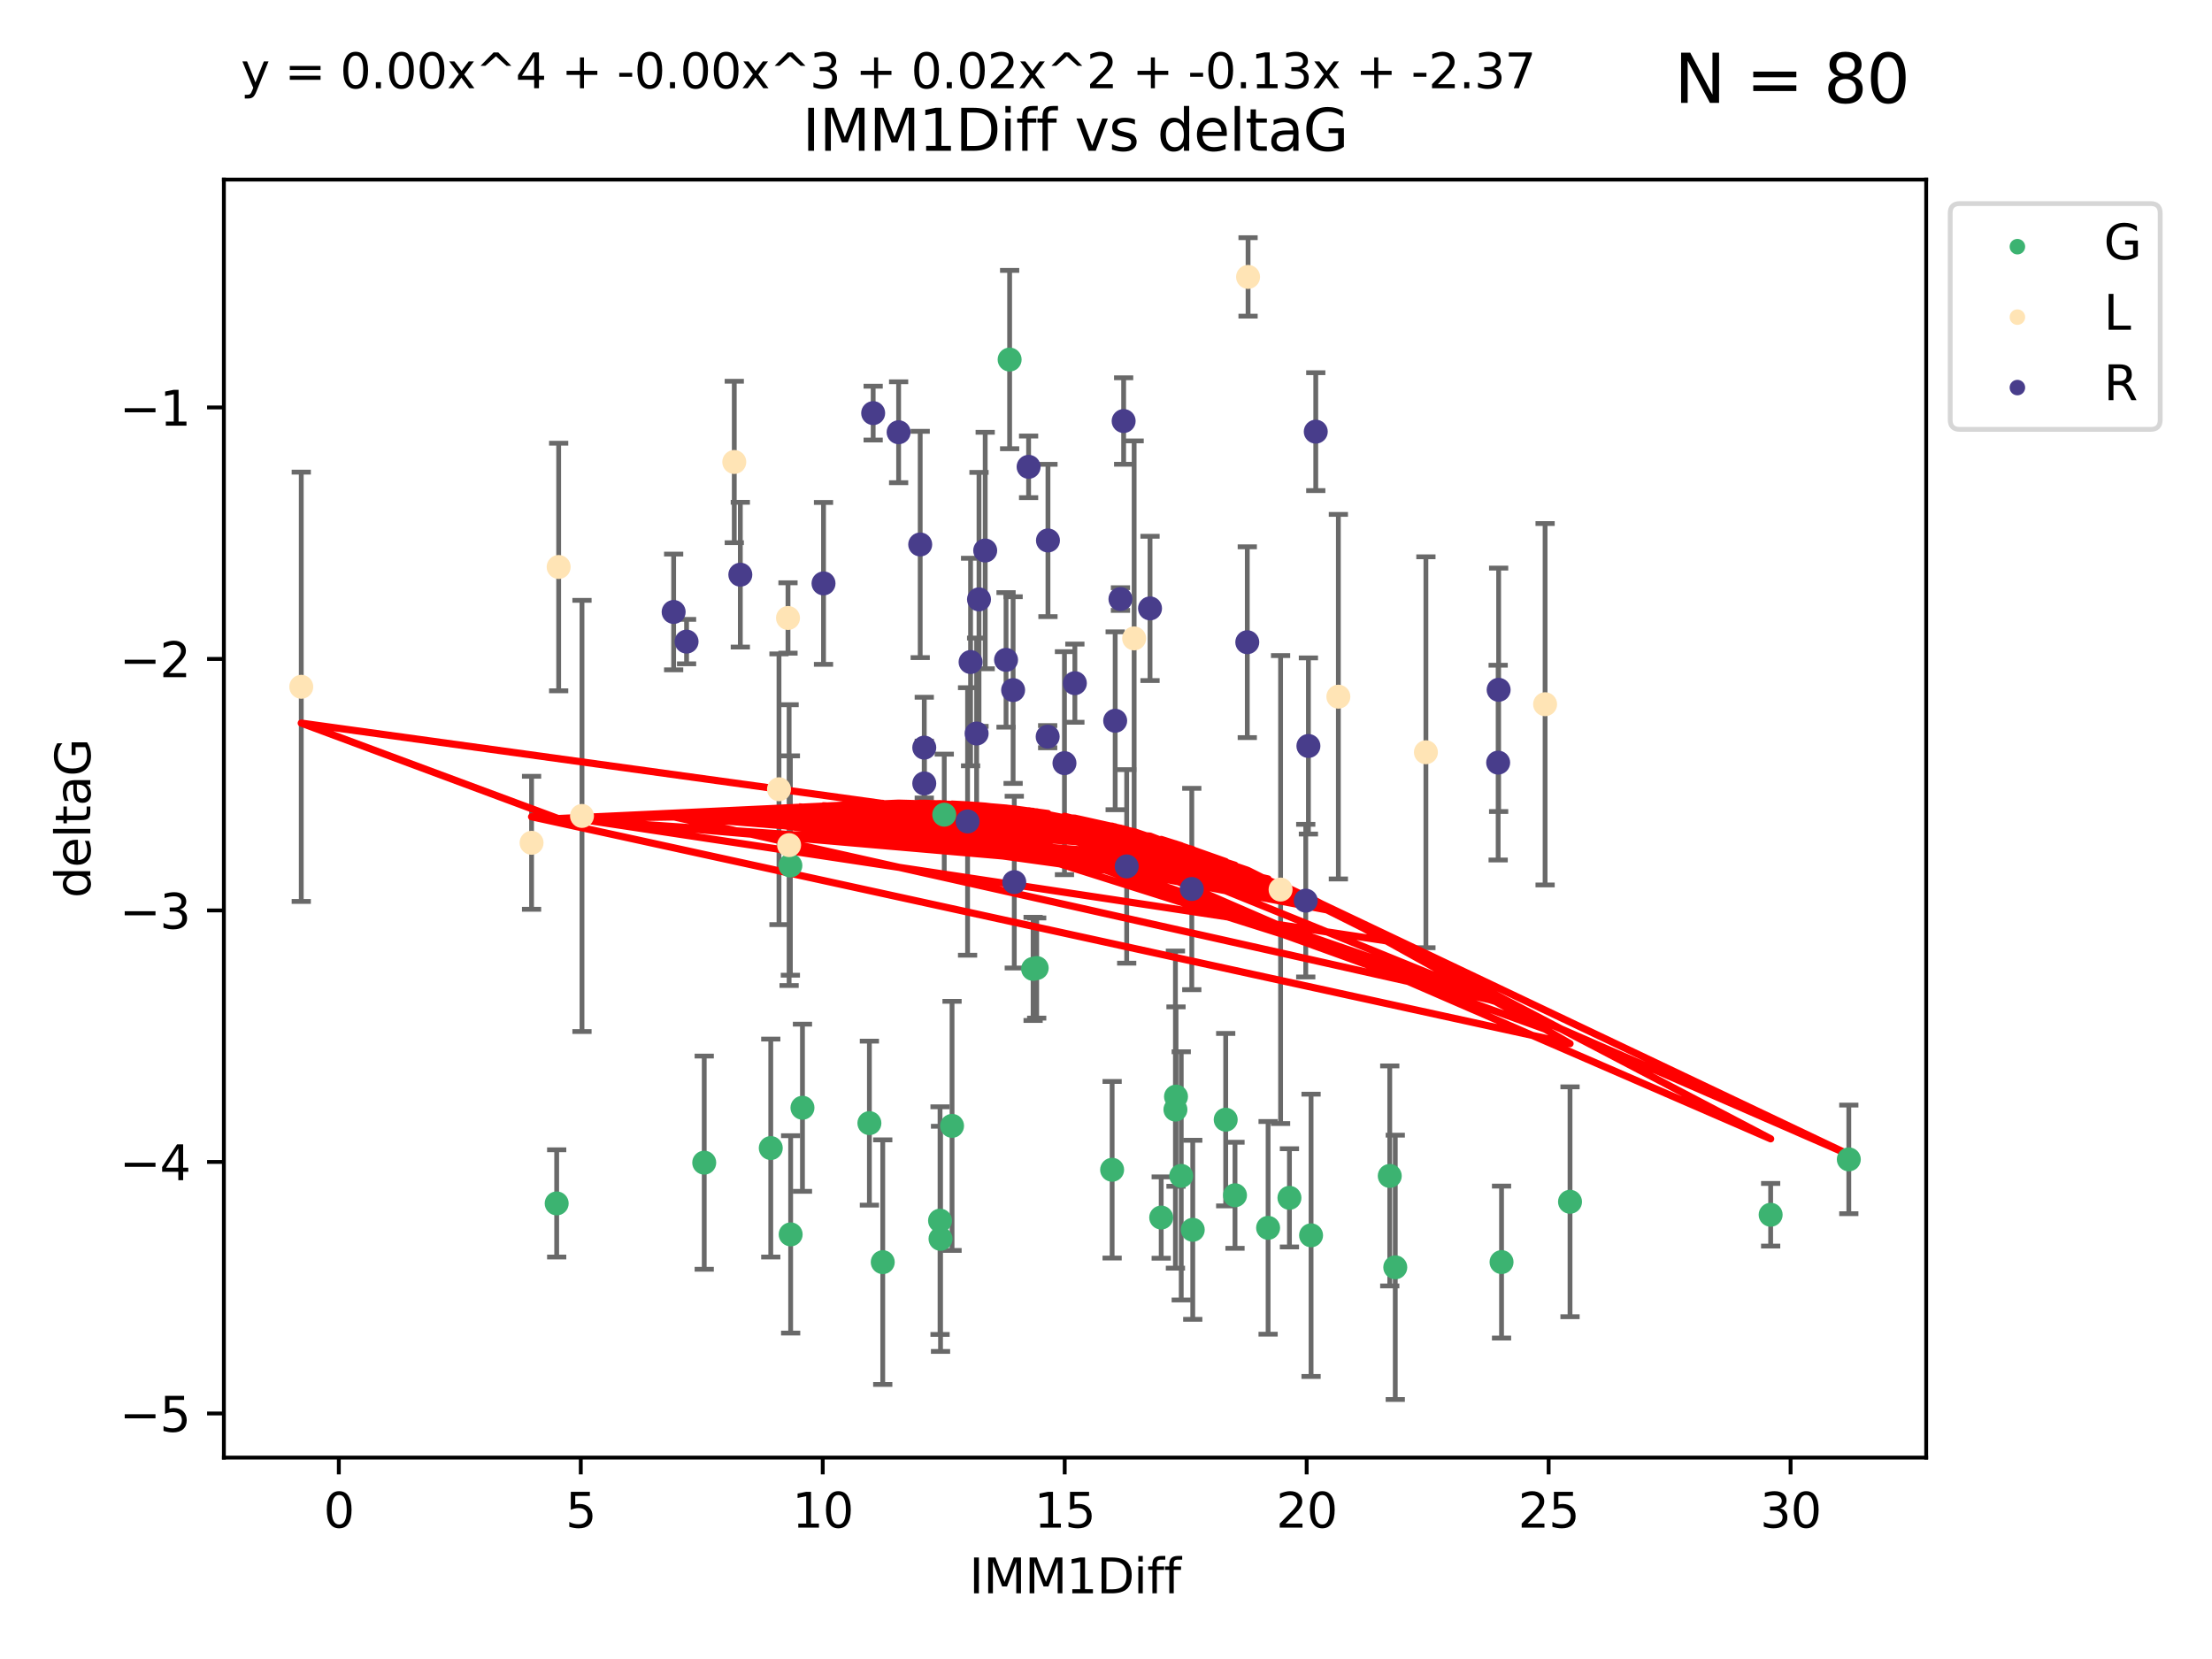 <?xml version="1.0" encoding="utf-8" standalone="no"?>
<!DOCTYPE svg PUBLIC "-//W3C//DTD SVG 1.1//EN"
  "http://www.w3.org/Graphics/SVG/1.1/DTD/svg11.dtd">
<svg xmlns:xlink="http://www.w3.org/1999/xlink" width="460.8pt" height="345.6pt" viewBox="0 0 460.8 345.6" xmlns="http://www.w3.org/2000/svg" version="1.1">
 <defs>
  <style type="text/css">*{stroke-linejoin: round; stroke-linecap: butt}</style>
 </defs>
 <g id="figure_1">
  <g id="patch_1">
   <path d="M 0 345.6 
L 460.8 345.6 
L 460.8 0 
L 0 0 
z
" style="fill: #ffffff"/>
  </g>
  <g id="axes_1">
   <g id="patch_2">
    <path d="M 46.64 303.64 
L 401.26 303.64 
L 401.26 37.411 
L 46.64 37.411 
z
" style="fill: #ffffff"/>
   </g>
   <g id="PathCollection_1">
    <defs>
     <path id="md27af0e0ec" d="M 0 1.118 
C 0.297 1.118 0.581 1 0.791 0.791 
C 1 0.581 1.118 0.297 1.118 0 
C 1.118 -0.297 1 -0.581 0.791 -0.791 
C 0.581 -1 0.297 -1.118 0 -1.118 
C -0.297 -1.118 -0.581 -1 -0.791 -0.791 
C -1 -0.581 -1.118 -0.297 -1.118 0 
C -1.118 0.297 -1 0.581 -0.791 0.791 
C -0.581 1 -0.297 1.118 0 1.118 
z
" style="stroke: #3cb371"/>
    </defs>
    <g clip-path="url(#p9afa3ad8b2)">
     <use xlink:href="#md27af0e0ec" x="115.967" y="250.694" style="fill: #3cb371; stroke: #3cb371"/>
     <use xlink:href="#md27af0e0ec" x="183.893" y="262.93" style="fill: #3cb371; stroke: #3cb371"/>
     <use xlink:href="#md27af0e0ec" x="160.565" y="239.16" style="fill: #3cb371; stroke: #3cb371"/>
     <use xlink:href="#md27af0e0ec" x="146.704" y="242.204" style="fill: #3cb371; stroke: #3cb371"/>
     <use xlink:href="#md27af0e0ec" x="273.12" y="257.34" style="fill: #3cb371; stroke: #3cb371"/>
     <use xlink:href="#md27af0e0ec" x="164.709" y="257.145" style="fill: #3cb371; stroke: #3cb371"/>
     <use xlink:href="#md27af0e0ec" x="231.677" y="243.683" style="fill: #3cb371; stroke: #3cb371"/>
     <use xlink:href="#md27af0e0ec" x="257.273" y="248.997" style="fill: #3cb371; stroke: #3cb371"/>
     <use xlink:href="#md27af0e0ec" x="327.064" y="250.352" style="fill: #3cb371; stroke: #3cb371"/>
     <use xlink:href="#md27af0e0ec" x="290.661" y="264.006" style="fill: #3cb371; stroke: #3cb371"/>
     <use xlink:href="#md27af0e0ec" x="264.168" y="255.783" style="fill: #3cb371; stroke: #3cb371"/>
     <use xlink:href="#md27af0e0ec" x="195.93" y="258.074" style="fill: #3cb371; stroke: #3cb371"/>
     <use xlink:href="#md27af0e0ec" x="246.073" y="244.958" style="fill: #3cb371; stroke: #3cb371"/>
     <use xlink:href="#md27af0e0ec" x="241.899" y="253.637" style="fill: #3cb371; stroke: #3cb371"/>
     <use xlink:href="#md27af0e0ec" x="268.614" y="249.531" style="fill: #3cb371; stroke: #3cb371"/>
     <use xlink:href="#md27af0e0ec" x="215.961" y="201.658" style="fill: #3cb371; stroke: #3cb371"/>
     <use xlink:href="#md27af0e0ec" x="248.472" y="256.189" style="fill: #3cb371; stroke: #3cb371"/>
     <use xlink:href="#md27af0e0ec" x="210.325" y="74.901" style="fill: #3cb371; stroke: #3cb371"/>
     <use xlink:href="#md27af0e0ec" x="368.86" y="253.055" style="fill: #3cb371; stroke: #3cb371"/>
     <use xlink:href="#md27af0e0ec" x="289.512" y="244.969" style="fill: #3cb371; stroke: #3cb371"/>
     <use xlink:href="#md27af0e0ec" x="312.799" y="262.915" style="fill: #3cb371; stroke: #3cb371"/>
     <use xlink:href="#md27af0e0ec" x="181.111" y="233.968" style="fill: #3cb371; stroke: #3cb371"/>
     <use xlink:href="#md27af0e0ec" x="215.215" y="201.836" style="fill: #3cb371; stroke: #3cb371"/>
     <use xlink:href="#md27af0e0ec" x="244.984" y="228.439" style="fill: #3cb371; stroke: #3cb371"/>
     <use xlink:href="#md27af0e0ec" x="196.706" y="169.713" style="fill: #3cb371; stroke: #3cb371"/>
     <use xlink:href="#md27af0e0ec" x="385.141" y="241.52" style="fill: #3cb371; stroke: #3cb371"/>
     <use xlink:href="#md27af0e0ec" x="255.337" y="233.249" style="fill: #3cb371; stroke: #3cb371"/>
     <use xlink:href="#md27af0e0ec" x="244.863" y="231.145" style="fill: #3cb371; stroke: #3cb371"/>
     <use xlink:href="#md27af0e0ec" x="164.648" y="180.303" style="fill: #3cb371; stroke: #3cb371"/>
     <use xlink:href="#md27af0e0ec" x="198.329" y="234.537" style="fill: #3cb371; stroke: #3cb371"/>
     <use xlink:href="#md27af0e0ec" x="195.829" y="254.278" style="fill: #3cb371; stroke: #3cb371"/>
     <use xlink:href="#md27af0e0ec" x="167.168" y="230.765" style="fill: #3cb371; stroke: #3cb371"/>
    </g>
   </g>
   <g id="PathCollection_2">
    <defs>
     <path id="m24ca7629ba" d="M 0 1.118 
C 0.297 1.118 0.581 1 0.791 0.791 
C 1 0.581 1.118 0.297 1.118 0 
C 1.118 -0.297 1 -0.581 0.791 -0.791 
C 0.581 -1 0.297 -1.118 0 -1.118 
C -0.297 -1.118 -0.581 -1 -0.791 -0.791 
C -1 -0.581 -1.118 -0.297 -1.118 0 
C -1.118 0.297 -1 0.581 -0.791 0.791 
C -0.581 1 -0.297 1.118 0 1.118 
z
" style="stroke: #ffe4b5"/>
    </defs>
    <g clip-path="url(#p9afa3ad8b2)">
     <use xlink:href="#m24ca7629ba" x="110.735" y="175.57" style="fill: #ffe4b5; stroke: #ffe4b5"/>
     <use xlink:href="#m24ca7629ba" x="121.239" y="169.975" style="fill: #ffe4b5; stroke: #ffe4b5"/>
     <use xlink:href="#m24ca7629ba" x="116.38" y="118.114" style="fill: #ffe4b5; stroke: #ffe4b5"/>
     <use xlink:href="#m24ca7629ba" x="62.759" y="143.071" style="fill: #ffe4b5; stroke: #ffe4b5"/>
     <use xlink:href="#m24ca7629ba" x="152.964" y="96.238" style="fill: #ffe4b5; stroke: #ffe4b5"/>
     <use xlink:href="#m24ca7629ba" x="278.806" y="145.132" style="fill: #ffe4b5; stroke: #ffe4b5"/>
     <use xlink:href="#m24ca7629ba" x="164.386" y="176.053" style="fill: #ffe4b5; stroke: #ffe4b5"/>
     <use xlink:href="#m24ca7629ba" x="266.769" y="185.314" style="fill: #ffe4b5; stroke: #ffe4b5"/>
     <use xlink:href="#m24ca7629ba" x="164.154" y="128.736" style="fill: #ffe4b5; stroke: #ffe4b5"/>
     <use xlink:href="#m24ca7629ba" x="236.264" y="132.989" style="fill: #ffe4b5; stroke: #ffe4b5"/>
     <use xlink:href="#m24ca7629ba" x="162.279" y="164.417" style="fill: #ffe4b5; stroke: #ffe4b5"/>
     <use xlink:href="#m24ca7629ba" x="259.995" y="57.685" style="fill: #ffe4b5; stroke: #ffe4b5"/>
     <use xlink:href="#m24ca7629ba" x="297.043" y="156.709" style="fill: #ffe4b5; stroke: #ffe4b5"/>
     <use xlink:href="#m24ca7629ba" x="321.872" y="146.704" style="fill: #ffe4b5; stroke: #ffe4b5"/>
    </g>
   </g>
   <g id="PathCollection_3">
    <defs>
     <path id="m011dfb653f" d="M 0 1.118 
C 0.297 1.118 0.581 1 0.791 0.791 
C 1 0.581 1.118 0.297 1.118 0 
C 1.118 -0.297 1 -0.581 0.791 -0.791 
C 0.581 -1 0.297 -1.118 0 -1.118 
C -0.297 -1.118 -0.581 -1 -0.791 -0.791 
C -1 -0.581 -1.118 -0.297 -1.118 0 
C -1.118 0.297 -1 0.581 -0.791 0.791 
C -0.581 1 -0.297 1.118 0 1.118 
z
" style="stroke: #483d8b"/>
    </defs>
    <g clip-path="url(#p9afa3ad8b2)">
     <use xlink:href="#m011dfb653f" x="312.194" y="143.699" style="fill: #483d8b; stroke: #483d8b"/>
     <use xlink:href="#m011dfb653f" x="140.333" y="127.483" style="fill: #483d8b; stroke: #483d8b"/>
     <use xlink:href="#m011dfb653f" x="221.747" y="158.979" style="fill: #483d8b; stroke: #483d8b"/>
     <use xlink:href="#m011dfb653f" x="248.271" y="185.193" style="fill: #483d8b; stroke: #483d8b"/>
     <use xlink:href="#m011dfb653f" x="143.024" y="133.656" style="fill: #483d8b; stroke: #483d8b"/>
     <use xlink:href="#m011dfb653f" x="181.897" y="86.058" style="fill: #483d8b; stroke: #483d8b"/>
     <use xlink:href="#m011dfb653f" x="192.542" y="163.201" style="fill: #483d8b; stroke: #483d8b"/>
     <use xlink:href="#m011dfb653f" x="218.249" y="153.462" style="fill: #483d8b; stroke: #483d8b"/>
     <use xlink:href="#m011dfb653f" x="205.235" y="114.683" style="fill: #483d8b; stroke: #483d8b"/>
     <use xlink:href="#m011dfb653f" x="203.944" y="124.86" style="fill: #483d8b; stroke: #483d8b"/>
     <use xlink:href="#m011dfb653f" x="154.224" y="119.716" style="fill: #483d8b; stroke: #483d8b"/>
     <use xlink:href="#m011dfb653f" x="234.712" y="180.487" style="fill: #483d8b; stroke: #483d8b"/>
     <use xlink:href="#m011dfb653f" x="187.2" y="90.044" style="fill: #483d8b; stroke: #483d8b"/>
     <use xlink:href="#m011dfb653f" x="202.19" y="137.913" style="fill: #483d8b; stroke: #483d8b"/>
     <use xlink:href="#m011dfb653f" x="209.579" y="137.465" style="fill: #483d8b; stroke: #483d8b"/>
     <use xlink:href="#m011dfb653f" x="218.31" y="112.59" style="fill: #483d8b; stroke: #483d8b"/>
     <use xlink:href="#m011dfb653f" x="211.293" y="183.764" style="fill: #483d8b; stroke: #483d8b"/>
     <use xlink:href="#m011dfb653f" x="203.45" y="152.804" style="fill: #483d8b; stroke: #483d8b"/>
     <use xlink:href="#m011dfb653f" x="192.542" y="155.744" style="fill: #483d8b; stroke: #483d8b"/>
     <use xlink:href="#m011dfb653f" x="312.094" y="158.866" style="fill: #483d8b; stroke: #483d8b"/>
     <use xlink:href="#m011dfb653f" x="214.277" y="97.249" style="fill: #483d8b; stroke: #483d8b"/>
     <use xlink:href="#m011dfb653f" x="259.833" y="133.784" style="fill: #483d8b; stroke: #483d8b"/>
     <use xlink:href="#m011dfb653f" x="201.565" y="171.123" style="fill: #483d8b; stroke: #483d8b"/>
     <use xlink:href="#m011dfb653f" x="233.411" y="124.794" style="fill: #483d8b; stroke: #483d8b"/>
     <use xlink:href="#m011dfb653f" x="272.566" y="155.401" style="fill: #483d8b; stroke: #483d8b"/>
     <use xlink:href="#m011dfb653f" x="234.076" y="87.707" style="fill: #483d8b; stroke: #483d8b"/>
     <use xlink:href="#m011dfb653f" x="223.915" y="142.319" style="fill: #483d8b; stroke: #483d8b"/>
     <use xlink:href="#m011dfb653f" x="171.554" y="121.532" style="fill: #483d8b; stroke: #483d8b"/>
     <use xlink:href="#m011dfb653f" x="232.312" y="150.149" style="fill: #483d8b; stroke: #483d8b"/>
     <use xlink:href="#m011dfb653f" x="211.051" y="143.755" style="fill: #483d8b; stroke: #483d8b"/>
     <use xlink:href="#m011dfb653f" x="274.098" y="89.923" style="fill: #483d8b; stroke: #483d8b"/>
     <use xlink:href="#m011dfb653f" x="191.696" y="113.422" style="fill: #483d8b; stroke: #483d8b"/>
     <use xlink:href="#m011dfb653f" x="272.011" y="187.62" style="fill: #483d8b; stroke: #483d8b"/>
     <use xlink:href="#m011dfb653f" x="239.571" y="126.741" style="fill: #483d8b; stroke: #483d8b"/>
    </g>
   </g>
   <g id="matplotlib.axis_1">
    <g id="xtick_1">
     <g id="line2d_1">
      <defs>
       <path id="m8eba8bc175" d="M 0 0 
L 0 3.5 
" style="stroke: #000000; stroke-width: 0.8"/>
      </defs>
      <g>
       <use xlink:href="#m8eba8bc175" x="70.582" y="303.64" style="stroke: #000000; stroke-width: 0.8"/>
      </g>
     </g>
     <g id="text_1">
      <!-- 0 -->
      <g transform="translate(67.401 318.238)scale(0.1 -0.1)">
       <defs>
        <path id="DejaVuSans-30" d="M 2034 4250 
Q 1547 4250 1301 3770 
Q 1056 3291 1056 2328 
Q 1056 1369 1301 889 
Q 1547 409 2034 409 
Q 2525 409 2770 889 
Q 3016 1369 3016 2328 
Q 3016 3291 2770 3770 
Q 2525 4250 2034 4250 
z
M 2034 4750 
Q 2819 4750 3233 4129 
Q 3647 3509 3647 2328 
Q 3647 1150 3233 529 
Q 2819 -91 2034 -91 
Q 1250 -91 836 529 
Q 422 1150 422 2328 
Q 422 3509 836 4129 
Q 1250 4750 2034 4750 
z
" transform="scale(0.016)"/>
       </defs>
       <use xlink:href="#DejaVuSans-30"/>
      </g>
     </g>
    </g>
    <g id="xtick_2">
     <g id="line2d_2">
      <g>
       <use xlink:href="#m8eba8bc175" x="120.987" y="303.64" style="stroke: #000000; stroke-width: 0.8"/>
      </g>
     </g>
     <g id="text_2">
      <!-- 5 -->
      <g transform="translate(117.806 318.238)scale(0.1 -0.1)">
       <defs>
        <path id="DejaVuSans-35" d="M 691 4666 
L 3169 4666 
L 3169 4134 
L 1269 4134 
L 1269 2991 
Q 1406 3038 1543 3061 
Q 1681 3084 1819 3084 
Q 2600 3084 3056 2656 
Q 3513 2228 3513 1497 
Q 3513 744 3044 326 
Q 2575 -91 1722 -91 
Q 1428 -91 1123 -41 
Q 819 9 494 109 
L 494 744 
Q 775 591 1075 516 
Q 1375 441 1709 441 
Q 2250 441 2565 725 
Q 2881 1009 2881 1497 
Q 2881 1984 2565 2268 
Q 2250 2553 1709 2553 
Q 1456 2553 1204 2497 
Q 953 2441 691 2322 
L 691 4666 
z
" transform="scale(0.016)"/>
       </defs>
       <use xlink:href="#DejaVuSans-35"/>
      </g>
     </g>
    </g>
    <g id="xtick_3">
     <g id="line2d_3">
      <g>
       <use xlink:href="#m8eba8bc175" x="171.392" y="303.64" style="stroke: #000000; stroke-width: 0.8"/>
      </g>
     </g>
     <g id="text_3">
      <!-- 10 -->
      <g transform="translate(165.03 318.238)scale(0.1 -0.1)">
       <defs>
        <path id="DejaVuSans-31" d="M 794 531 
L 1825 531 
L 1825 4091 
L 703 3866 
L 703 4441 
L 1819 4666 
L 2450 4666 
L 2450 531 
L 3481 531 
L 3481 0 
L 794 0 
L 794 531 
z
" transform="scale(0.016)"/>
       </defs>
       <use xlink:href="#DejaVuSans-31"/>
       <use xlink:href="#DejaVuSans-30" x="63.623"/>
      </g>
     </g>
    </g>
    <g id="xtick_4">
     <g id="line2d_4">
      <g>
       <use xlink:href="#m8eba8bc175" x="221.798" y="303.64" style="stroke: #000000; stroke-width: 0.8"/>
      </g>
     </g>
     <g id="text_4">
      <!-- 15 -->
      <g transform="translate(215.435 318.238)scale(0.1 -0.1)">
       <use xlink:href="#DejaVuSans-31"/>
       <use xlink:href="#DejaVuSans-35" x="63.623"/>
      </g>
     </g>
    </g>
    <g id="xtick_5">
     <g id="line2d_5">
      <g>
       <use xlink:href="#m8eba8bc175" x="272.203" y="303.64" style="stroke: #000000; stroke-width: 0.8"/>
      </g>
     </g>
     <g id="text_5">
      <!-- 20 -->
      <g transform="translate(265.84 318.238)scale(0.1 -0.1)">
       <defs>
        <path id="DejaVuSans-32" d="M 1228 531 
L 3431 531 
L 3431 0 
L 469 0 
L 469 531 
Q 828 903 1448 1529 
Q 2069 2156 2228 2338 
Q 2531 2678 2651 2914 
Q 2772 3150 2772 3378 
Q 2772 3750 2511 3984 
Q 2250 4219 1831 4219 
Q 1534 4219 1204 4116 
Q 875 4013 500 3803 
L 500 4441 
Q 881 4594 1212 4672 
Q 1544 4750 1819 4750 
Q 2544 4750 2975 4387 
Q 3406 4025 3406 3419 
Q 3406 3131 3298 2873 
Q 3191 2616 2906 2266 
Q 2828 2175 2409 1742 
Q 1991 1309 1228 531 
z
" transform="scale(0.016)"/>
       </defs>
       <use xlink:href="#DejaVuSans-32"/>
       <use xlink:href="#DejaVuSans-30" x="63.623"/>
      </g>
     </g>
    </g>
    <g id="xtick_6">
     <g id="line2d_6">
      <g>
       <use xlink:href="#m8eba8bc175" x="322.608" y="303.64" style="stroke: #000000; stroke-width: 0.8"/>
      </g>
     </g>
     <g id="text_6">
      <!-- 25 -->
      <g transform="translate(316.246 318.238)scale(0.1 -0.1)">
       <use xlink:href="#DejaVuSans-32"/>
       <use xlink:href="#DejaVuSans-35" x="63.623"/>
      </g>
     </g>
    </g>
    <g id="xtick_7">
     <g id="line2d_7">
      <g>
       <use xlink:href="#m8eba8bc175" x="373.013" y="303.64" style="stroke: #000000; stroke-width: 0.8"/>
      </g>
     </g>
     <g id="text_7">
      <!-- 30 -->
      <g transform="translate(366.651 318.238)scale(0.1 -0.1)">
       <defs>
        <path id="DejaVuSans-33" d="M 2597 2516 
Q 3050 2419 3304 2112 
Q 3559 1806 3559 1356 
Q 3559 666 3084 287 
Q 2609 -91 1734 -91 
Q 1441 -91 1130 -33 
Q 819 25 488 141 
L 488 750 
Q 750 597 1062 519 
Q 1375 441 1716 441 
Q 2309 441 2620 675 
Q 2931 909 2931 1356 
Q 2931 1769 2642 2001 
Q 2353 2234 1838 2234 
L 1294 2234 
L 1294 2753 
L 1863 2753 
Q 2328 2753 2575 2939 
Q 2822 3125 2822 3475 
Q 2822 3834 2567 4026 
Q 2313 4219 1838 4219 
Q 1578 4219 1281 4162 
Q 984 4106 628 3988 
L 628 4550 
Q 988 4650 1302 4700 
Q 1616 4750 1894 4750 
Q 2613 4750 3031 4423 
Q 3450 4097 3450 3541 
Q 3450 3153 3228 2886 
Q 3006 2619 2597 2516 
z
" transform="scale(0.016)"/>
       </defs>
       <use xlink:href="#DejaVuSans-33"/>
       <use xlink:href="#DejaVuSans-30" x="63.623"/>
      </g>
     </g>
    </g>
    <g id="text_8">
     <!-- IMM1Diff -->
     <g transform="translate(201.906 331.917)scale(0.1 -0.1)">
      <defs>
       <path id="DejaVuSans-49" d="M 628 4666 
L 1259 4666 
L 1259 0 
L 628 0 
L 628 4666 
z
" transform="scale(0.016)"/>
       <path id="DejaVuSans-4d" d="M 628 4666 
L 1569 4666 
L 2759 1491 
L 3956 4666 
L 4897 4666 
L 4897 0 
L 4281 0 
L 4281 4097 
L 3078 897 
L 2444 897 
L 1241 4097 
L 1241 0 
L 628 0 
L 628 4666 
z
" transform="scale(0.016)"/>
       <path id="DejaVuSans-44" d="M 1259 4147 
L 1259 519 
L 2022 519 
Q 2988 519 3436 956 
Q 3884 1394 3884 2338 
Q 3884 3275 3436 3711 
Q 2988 4147 2022 4147 
L 1259 4147 
z
M 628 4666 
L 1925 4666 
Q 3281 4666 3915 4102 
Q 4550 3538 4550 2338 
Q 4550 1131 3912 565 
Q 3275 0 1925 0 
L 628 0 
L 628 4666 
z
" transform="scale(0.016)"/>
       <path id="DejaVuSans-69" d="M 603 3500 
L 1178 3500 
L 1178 0 
L 603 0 
L 603 3500 
z
M 603 4863 
L 1178 4863 
L 1178 4134 
L 603 4134 
L 603 4863 
z
" transform="scale(0.016)"/>
       <path id="DejaVuSans-66" d="M 2375 4863 
L 2375 4384 
L 1825 4384 
Q 1516 4384 1395 4259 
Q 1275 4134 1275 3809 
L 1275 3500 
L 2222 3500 
L 2222 3053 
L 1275 3053 
L 1275 0 
L 697 0 
L 697 3053 
L 147 3053 
L 147 3500 
L 697 3500 
L 697 3744 
Q 697 4328 969 4595 
Q 1241 4863 1831 4863 
L 2375 4863 
z
" transform="scale(0.016)"/>
      </defs>
      <use xlink:href="#DejaVuSans-49"/>
      <use xlink:href="#DejaVuSans-4d" x="29.492"/>
      <use xlink:href="#DejaVuSans-4d" x="115.771"/>
      <use xlink:href="#DejaVuSans-31" x="202.051"/>
      <use xlink:href="#DejaVuSans-44" x="265.674"/>
      <use xlink:href="#DejaVuSans-69" x="342.676"/>
      <use xlink:href="#DejaVuSans-66" x="370.459"/>
      <use xlink:href="#DejaVuSans-66" x="405.664"/>
     </g>
    </g>
   </g>
   <g id="matplotlib.axis_2">
    <g id="ytick_1">
     <g id="line2d_8">
      <defs>
       <path id="m8b5d1f02bd" d="M 0 0 
L -3.5 0 
" style="stroke: #000000; stroke-width: 0.8"/>
      </defs>
      <g>
       <use xlink:href="#m8b5d1f02bd" x="46.64" y="294.452" style="stroke: #000000; stroke-width: 0.8"/>
      </g>
     </g>
     <g id="text_9">
      <!-- −5 -->
      <g transform="translate(24.898 298.251)scale(0.1 -0.1)">
       <defs>
        <path id="DejaVuSans-2212" d="M 678 2272 
L 4684 2272 
L 4684 1741 
L 678 1741 
L 678 2272 
z
" transform="scale(0.016)"/>
       </defs>
       <use xlink:href="#DejaVuSans-2212"/>
       <use xlink:href="#DejaVuSans-35" x="83.789"/>
      </g>
     </g>
    </g>
    <g id="ytick_2">
     <g id="line2d_9">
      <g>
       <use xlink:href="#m8b5d1f02bd" x="46.64" y="242.057" style="stroke: #000000; stroke-width: 0.8"/>
      </g>
     </g>
     <g id="text_10">
      <!-- −4 -->
      <g transform="translate(24.898 245.857)scale(0.1 -0.1)">
       <defs>
        <path id="DejaVuSans-34" d="M 2419 4116 
L 825 1625 
L 2419 1625 
L 2419 4116 
z
M 2253 4666 
L 3047 4666 
L 3047 1625 
L 3713 1625 
L 3713 1100 
L 3047 1100 
L 3047 0 
L 2419 0 
L 2419 1100 
L 313 1100 
L 313 1709 
L 2253 4666 
z
" transform="scale(0.016)"/>
       </defs>
       <use xlink:href="#DejaVuSans-2212"/>
       <use xlink:href="#DejaVuSans-34" x="83.789"/>
      </g>
     </g>
    </g>
    <g id="ytick_3">
     <g id="line2d_10">
      <g>
       <use xlink:href="#m8b5d1f02bd" x="46.64" y="189.663" style="stroke: #000000; stroke-width: 0.8"/>
      </g>
     </g>
     <g id="text_11">
      <!-- −3 -->
      <g transform="translate(24.898 193.462)scale(0.1 -0.1)">
       <use xlink:href="#DejaVuSans-2212"/>
       <use xlink:href="#DejaVuSans-33" x="83.789"/>
      </g>
     </g>
    </g>
    <g id="ytick_4">
     <g id="line2d_11">
      <g>
       <use xlink:href="#m8b5d1f02bd" x="46.64" y="137.269" style="stroke: #000000; stroke-width: 0.8"/>
      </g>
     </g>
     <g id="text_12">
      <!-- −2 -->
      <g transform="translate(24.898 141.068)scale(0.1 -0.1)">
       <use xlink:href="#DejaVuSans-2212"/>
       <use xlink:href="#DejaVuSans-32" x="83.789"/>
      </g>
     </g>
    </g>
    <g id="ytick_5">
     <g id="line2d_12">
      <g>
       <use xlink:href="#m8b5d1f02bd" x="46.64" y="84.875" style="stroke: #000000; stroke-width: 0.8"/>
      </g>
     </g>
     <g id="text_13">
      <!-- −1 -->
      <g transform="translate(24.898 88.674)scale(0.1 -0.1)">
       <use xlink:href="#DejaVuSans-2212"/>
       <use xlink:href="#DejaVuSans-31" x="83.789"/>
      </g>
     </g>
    </g>
    <g id="text_14">
     <!-- deltaG -->
     <g transform="translate(18.818 187.064)rotate(-90)scale(0.1 -0.1)">
      <defs>
       <path id="DejaVuSans-64" d="M 2906 2969 
L 2906 4863 
L 3481 4863 
L 3481 0 
L 2906 0 
L 2906 525 
Q 2725 213 2448 61 
Q 2172 -91 1784 -91 
Q 1150 -91 751 415 
Q 353 922 353 1747 
Q 353 2572 751 3078 
Q 1150 3584 1784 3584 
Q 2172 3584 2448 3432 
Q 2725 3281 2906 2969 
z
M 947 1747 
Q 947 1113 1208 752 
Q 1469 391 1925 391 
Q 2381 391 2643 752 
Q 2906 1113 2906 1747 
Q 2906 2381 2643 2742 
Q 2381 3103 1925 3103 
Q 1469 3103 1208 2742 
Q 947 2381 947 1747 
z
" transform="scale(0.016)"/>
       <path id="DejaVuSans-65" d="M 3597 1894 
L 3597 1613 
L 953 1613 
Q 991 1019 1311 708 
Q 1631 397 2203 397 
Q 2534 397 2845 478 
Q 3156 559 3463 722 
L 3463 178 
Q 3153 47 2828 -22 
Q 2503 -91 2169 -91 
Q 1331 -91 842 396 
Q 353 884 353 1716 
Q 353 2575 817 3079 
Q 1281 3584 2069 3584 
Q 2775 3584 3186 3129 
Q 3597 2675 3597 1894 
z
M 3022 2063 
Q 3016 2534 2758 2815 
Q 2500 3097 2075 3097 
Q 1594 3097 1305 2825 
Q 1016 2553 972 2059 
L 3022 2063 
z
" transform="scale(0.016)"/>
       <path id="DejaVuSans-6c" d="M 603 4863 
L 1178 4863 
L 1178 0 
L 603 0 
L 603 4863 
z
" transform="scale(0.016)"/>
       <path id="DejaVuSans-74" d="M 1172 4494 
L 1172 3500 
L 2356 3500 
L 2356 3053 
L 1172 3053 
L 1172 1153 
Q 1172 725 1289 603 
Q 1406 481 1766 481 
L 2356 481 
L 2356 0 
L 1766 0 
Q 1100 0 847 248 
Q 594 497 594 1153 
L 594 3053 
L 172 3053 
L 172 3500 
L 594 3500 
L 594 4494 
L 1172 4494 
z
" transform="scale(0.016)"/>
       <path id="DejaVuSans-61" d="M 2194 1759 
Q 1497 1759 1228 1600 
Q 959 1441 959 1056 
Q 959 750 1161 570 
Q 1363 391 1709 391 
Q 2188 391 2477 730 
Q 2766 1069 2766 1631 
L 2766 1759 
L 2194 1759 
z
M 3341 1997 
L 3341 0 
L 2766 0 
L 2766 531 
Q 2569 213 2275 61 
Q 1981 -91 1556 -91 
Q 1019 -91 701 211 
Q 384 513 384 1019 
Q 384 1609 779 1909 
Q 1175 2209 1959 2209 
L 2766 2209 
L 2766 2266 
Q 2766 2663 2505 2880 
Q 2244 3097 1772 3097 
Q 1472 3097 1187 3025 
Q 903 2953 641 2809 
L 641 3341 
Q 956 3463 1253 3523 
Q 1550 3584 1831 3584 
Q 2591 3584 2966 3190 
Q 3341 2797 3341 1997 
z
" transform="scale(0.016)"/>
       <path id="DejaVuSans-47" d="M 3809 666 
L 3809 1919 
L 2778 1919 
L 2778 2438 
L 4434 2438 
L 4434 434 
Q 4069 175 3628 42 
Q 3188 -91 2688 -91 
Q 1594 -91 976 548 
Q 359 1188 359 2328 
Q 359 3472 976 4111 
Q 1594 4750 2688 4750 
Q 3144 4750 3555 4637 
Q 3966 4525 4313 4306 
L 4313 3634 
Q 3963 3931 3569 4081 
Q 3175 4231 2741 4231 
Q 1884 4231 1454 3753 
Q 1025 3275 1025 2328 
Q 1025 1384 1454 906 
Q 1884 428 2741 428 
Q 3075 428 3337 486 
Q 3600 544 3809 666 
z
" transform="scale(0.016)"/>
      </defs>
      <use xlink:href="#DejaVuSans-64"/>
      <use xlink:href="#DejaVuSans-65" x="63.477"/>
      <use xlink:href="#DejaVuSans-6c" x="125"/>
      <use xlink:href="#DejaVuSans-74" x="152.783"/>
      <use xlink:href="#DejaVuSans-61" x="191.992"/>
      <use xlink:href="#DejaVuSans-47" x="253.271"/>
     </g>
    </g>
   </g>
   <g id="LineCollection_1">
    <path d="M 115.967 261.865 
L 115.967 239.523 
" clip-path="url(#p9afa3ad8b2)" style="fill: none; stroke: #696969"/>
    <path d="M 183.893 288.405 
L 183.893 237.455 
" clip-path="url(#p9afa3ad8b2)" style="fill: none; stroke: #696969"/>
    <path d="M 160.565 261.862 
L 160.565 216.458 
" clip-path="url(#p9afa3ad8b2)" style="fill: none; stroke: #696969"/>
    <path d="M 146.704 264.405 
L 146.704 220.002 
" clip-path="url(#p9afa3ad8b2)" style="fill: none; stroke: #696969"/>
    <path d="M 273.12 286.739 
L 273.12 227.94 
" clip-path="url(#p9afa3ad8b2)" style="fill: none; stroke: #696969"/>
    <path d="M 164.709 277.699 
L 164.709 236.59 
" clip-path="url(#p9afa3ad8b2)" style="fill: none; stroke: #696969"/>
    <path d="M 231.677 262.075 
L 231.677 225.29 
" clip-path="url(#p9afa3ad8b2)" style="fill: none; stroke: #696969"/>
    <path d="M 257.273 260.044 
L 257.273 237.949 
" clip-path="url(#p9afa3ad8b2)" style="fill: none; stroke: #696969"/>
    <path d="M 327.064 274.292 
L 327.064 226.412 
" clip-path="url(#p9afa3ad8b2)" style="fill: none; stroke: #696969"/>
    <path d="M 290.661 291.539 
L 290.661 236.473 
" clip-path="url(#p9afa3ad8b2)" style="fill: none; stroke: #696969"/>
    <path d="M 264.168 277.934 
L 264.168 233.631 
" clip-path="url(#p9afa3ad8b2)" style="fill: none; stroke: #696969"/>
    <path d="M 195.93 281.527 
L 195.93 234.621 
" clip-path="url(#p9afa3ad8b2)" style="fill: none; stroke: #696969"/>
    <path d="M 246.073 270.812 
L 246.073 219.103 
" clip-path="url(#p9afa3ad8b2)" style="fill: none; stroke: #696969"/>
    <path d="M 241.899 262.109 
L 241.899 245.165 
" clip-path="url(#p9afa3ad8b2)" style="fill: none; stroke: #696969"/>
    <path d="M 268.614 259.759 
L 268.614 239.303 
" clip-path="url(#p9afa3ad8b2)" style="fill: none; stroke: #696969"/>
    <path d="M 215.961 212.091 
L 215.961 191.226 
" clip-path="url(#p9afa3ad8b2)" style="fill: none; stroke: #696969"/>
    <path d="M 248.472 274.839 
L 248.472 237.54 
" clip-path="url(#p9afa3ad8b2)" style="fill: none; stroke: #696969"/>
    <path d="M 210.325 93.475 
L 210.325 56.326 
" clip-path="url(#p9afa3ad8b2)" style="fill: none; stroke: #696969"/>
    <path d="M 368.86 259.579 
L 368.86 246.532 
" clip-path="url(#p9afa3ad8b2)" style="fill: none; stroke: #696969"/>
    <path d="M 289.512 267.888 
L 289.512 222.051 
" clip-path="url(#p9afa3ad8b2)" style="fill: none; stroke: #696969"/>
    <path d="M 312.799 278.743 
L 312.799 247.087 
" clip-path="url(#p9afa3ad8b2)" style="fill: none; stroke: #696969"/>
    <path d="M 181.111 251.046 
L 181.111 216.89 
" clip-path="url(#p9afa3ad8b2)" style="fill: none; stroke: #696969"/>
    <path d="M 215.215 212.583 
L 215.215 191.089 
" clip-path="url(#p9afa3ad8b2)" style="fill: none; stroke: #696969"/>
    <path d="M 244.984 247.124 
L 244.984 209.753 
" clip-path="url(#p9afa3ad8b2)" style="fill: none; stroke: #696969"/>
    <path d="M 196.706 182.324 
L 196.706 157.102 
" clip-path="url(#p9afa3ad8b2)" style="fill: none; stroke: #696969"/>
    <path d="M 385.141 252.833 
L 385.141 230.207 
" clip-path="url(#p9afa3ad8b2)" style="fill: none; stroke: #696969"/>
    <path d="M 255.337 251.211 
L 255.337 215.287 
" clip-path="url(#p9afa3ad8b2)" style="fill: none; stroke: #696969"/>
    <path d="M 244.863 264.181 
L 244.863 198.11 
" clip-path="url(#p9afa3ad8b2)" style="fill: none; stroke: #696969"/>
    <path d="M 164.648 203.148 
L 164.648 157.457 
" clip-path="url(#p9afa3ad8b2)" style="fill: none; stroke: #696969"/>
    <path d="M 198.329 260.484 
L 198.329 208.591 
" clip-path="url(#p9afa3ad8b2)" style="fill: none; stroke: #696969"/>
    <path d="M 195.829 277.988 
L 195.829 230.568 
" clip-path="url(#p9afa3ad8b2)" style="fill: none; stroke: #696969"/>
    <path d="M 167.168 248.177 
L 167.168 213.353 
" clip-path="url(#p9afa3ad8b2)" style="fill: none; stroke: #696969"/>
   </g>
   <g id="line2d_13">
    <defs>
     <path id="mbf3abc5e95" d="M 2 0 
L -2 -0 
" style="stroke: #696969"/>
    </defs>
    <g clip-path="url(#p9afa3ad8b2)">
     <use xlink:href="#mbf3abc5e95" x="115.967" y="261.865" style="fill: #696969; stroke: #696969"/>
     <use xlink:href="#mbf3abc5e95" x="183.893" y="288.405" style="fill: #696969; stroke: #696969"/>
     <use xlink:href="#mbf3abc5e95" x="160.565" y="261.862" style="fill: #696969; stroke: #696969"/>
     <use xlink:href="#mbf3abc5e95" x="146.704" y="264.405" style="fill: #696969; stroke: #696969"/>
     <use xlink:href="#mbf3abc5e95" x="273.12" y="286.739" style="fill: #696969; stroke: #696969"/>
     <use xlink:href="#mbf3abc5e95" x="164.709" y="277.699" style="fill: #696969; stroke: #696969"/>
     <use xlink:href="#mbf3abc5e95" x="231.677" y="262.075" style="fill: #696969; stroke: #696969"/>
     <use xlink:href="#mbf3abc5e95" x="257.273" y="260.044" style="fill: #696969; stroke: #696969"/>
     <use xlink:href="#mbf3abc5e95" x="327.064" y="274.292" style="fill: #696969; stroke: #696969"/>
     <use xlink:href="#mbf3abc5e95" x="290.661" y="291.539" style="fill: #696969; stroke: #696969"/>
     <use xlink:href="#mbf3abc5e95" x="264.168" y="277.934" style="fill: #696969; stroke: #696969"/>
     <use xlink:href="#mbf3abc5e95" x="195.93" y="281.527" style="fill: #696969; stroke: #696969"/>
     <use xlink:href="#mbf3abc5e95" x="246.073" y="270.812" style="fill: #696969; stroke: #696969"/>
     <use xlink:href="#mbf3abc5e95" x="241.899" y="262.109" style="fill: #696969; stroke: #696969"/>
     <use xlink:href="#mbf3abc5e95" x="268.614" y="259.759" style="fill: #696969; stroke: #696969"/>
     <use xlink:href="#mbf3abc5e95" x="215.961" y="212.091" style="fill: #696969; stroke: #696969"/>
     <use xlink:href="#mbf3abc5e95" x="248.472" y="274.839" style="fill: #696969; stroke: #696969"/>
     <use xlink:href="#mbf3abc5e95" x="210.325" y="93.475" style="fill: #696969; stroke: #696969"/>
     <use xlink:href="#mbf3abc5e95" x="368.86" y="259.579" style="fill: #696969; stroke: #696969"/>
     <use xlink:href="#mbf3abc5e95" x="289.512" y="267.888" style="fill: #696969; stroke: #696969"/>
     <use xlink:href="#mbf3abc5e95" x="312.799" y="278.743" style="fill: #696969; stroke: #696969"/>
     <use xlink:href="#mbf3abc5e95" x="181.111" y="251.046" style="fill: #696969; stroke: #696969"/>
     <use xlink:href="#mbf3abc5e95" x="215.215" y="212.583" style="fill: #696969; stroke: #696969"/>
     <use xlink:href="#mbf3abc5e95" x="244.984" y="247.124" style="fill: #696969; stroke: #696969"/>
     <use xlink:href="#mbf3abc5e95" x="196.706" y="182.324" style="fill: #696969; stroke: #696969"/>
     <use xlink:href="#mbf3abc5e95" x="385.141" y="252.833" style="fill: #696969; stroke: #696969"/>
     <use xlink:href="#mbf3abc5e95" x="255.337" y="251.211" style="fill: #696969; stroke: #696969"/>
     <use xlink:href="#mbf3abc5e95" x="244.863" y="264.181" style="fill: #696969; stroke: #696969"/>
     <use xlink:href="#mbf3abc5e95" x="164.648" y="203.148" style="fill: #696969; stroke: #696969"/>
     <use xlink:href="#mbf3abc5e95" x="198.329" y="260.484" style="fill: #696969; stroke: #696969"/>
     <use xlink:href="#mbf3abc5e95" x="195.829" y="277.988" style="fill: #696969; stroke: #696969"/>
     <use xlink:href="#mbf3abc5e95" x="167.168" y="248.177" style="fill: #696969; stroke: #696969"/>
    </g>
   </g>
   <g id="line2d_14">
    <g clip-path="url(#p9afa3ad8b2)">
     <use xlink:href="#mbf3abc5e95" x="115.967" y="239.523" style="fill: #696969; stroke: #696969"/>
     <use xlink:href="#mbf3abc5e95" x="183.893" y="237.455" style="fill: #696969; stroke: #696969"/>
     <use xlink:href="#mbf3abc5e95" x="160.565" y="216.458" style="fill: #696969; stroke: #696969"/>
     <use xlink:href="#mbf3abc5e95" x="146.704" y="220.002" style="fill: #696969; stroke: #696969"/>
     <use xlink:href="#mbf3abc5e95" x="273.12" y="227.94" style="fill: #696969; stroke: #696969"/>
     <use xlink:href="#mbf3abc5e95" x="164.709" y="236.59" style="fill: #696969; stroke: #696969"/>
     <use xlink:href="#mbf3abc5e95" x="231.677" y="225.29" style="fill: #696969; stroke: #696969"/>
     <use xlink:href="#mbf3abc5e95" x="257.273" y="237.949" style="fill: #696969; stroke: #696969"/>
     <use xlink:href="#mbf3abc5e95" x="327.064" y="226.412" style="fill: #696969; stroke: #696969"/>
     <use xlink:href="#mbf3abc5e95" x="290.661" y="236.473" style="fill: #696969; stroke: #696969"/>
     <use xlink:href="#mbf3abc5e95" x="264.168" y="233.631" style="fill: #696969; stroke: #696969"/>
     <use xlink:href="#mbf3abc5e95" x="195.93" y="234.621" style="fill: #696969; stroke: #696969"/>
     <use xlink:href="#mbf3abc5e95" x="246.073" y="219.103" style="fill: #696969; stroke: #696969"/>
     <use xlink:href="#mbf3abc5e95" x="241.899" y="245.165" style="fill: #696969; stroke: #696969"/>
     <use xlink:href="#mbf3abc5e95" x="268.614" y="239.303" style="fill: #696969; stroke: #696969"/>
     <use xlink:href="#mbf3abc5e95" x="215.961" y="191.226" style="fill: #696969; stroke: #696969"/>
     <use xlink:href="#mbf3abc5e95" x="248.472" y="237.54" style="fill: #696969; stroke: #696969"/>
     <use xlink:href="#mbf3abc5e95" x="210.325" y="56.326" style="fill: #696969; stroke: #696969"/>
     <use xlink:href="#mbf3abc5e95" x="368.86" y="246.532" style="fill: #696969; stroke: #696969"/>
     <use xlink:href="#mbf3abc5e95" x="289.512" y="222.051" style="fill: #696969; stroke: #696969"/>
     <use xlink:href="#mbf3abc5e95" x="312.799" y="247.087" style="fill: #696969; stroke: #696969"/>
     <use xlink:href="#mbf3abc5e95" x="181.111" y="216.89" style="fill: #696969; stroke: #696969"/>
     <use xlink:href="#mbf3abc5e95" x="215.215" y="191.089" style="fill: #696969; stroke: #696969"/>
     <use xlink:href="#mbf3abc5e95" x="244.984" y="209.753" style="fill: #696969; stroke: #696969"/>
     <use xlink:href="#mbf3abc5e95" x="196.706" y="157.102" style="fill: #696969; stroke: #696969"/>
     <use xlink:href="#mbf3abc5e95" x="385.141" y="230.207" style="fill: #696969; stroke: #696969"/>
     <use xlink:href="#mbf3abc5e95" x="255.337" y="215.287" style="fill: #696969; stroke: #696969"/>
     <use xlink:href="#mbf3abc5e95" x="244.863" y="198.11" style="fill: #696969; stroke: #696969"/>
     <use xlink:href="#mbf3abc5e95" x="164.648" y="157.457" style="fill: #696969; stroke: #696969"/>
     <use xlink:href="#mbf3abc5e95" x="198.329" y="208.591" style="fill: #696969; stroke: #696969"/>
     <use xlink:href="#mbf3abc5e95" x="195.829" y="230.568" style="fill: #696969; stroke: #696969"/>
     <use xlink:href="#mbf3abc5e95" x="167.168" y="213.353" style="fill: #696969; stroke: #696969"/>
    </g>
   </g>
   <g id="LineCollection_2">
    <path d="M 110.735 189.421 
L 110.735 161.719 
" clip-path="url(#p9afa3ad8b2)" style="fill: none; stroke: #696969"/>
    <path d="M 121.239 214.886 
L 121.239 125.064 
" clip-path="url(#p9afa3ad8b2)" style="fill: none; stroke: #696969"/>
    <path d="M 116.38 143.905 
L 116.38 92.324 
" clip-path="url(#p9afa3ad8b2)" style="fill: none; stroke: #696969"/>
    <path d="M 62.759 187.786 
L 62.759 98.355 
" clip-path="url(#p9afa3ad8b2)" style="fill: none; stroke: #696969"/>
    <path d="M 152.964 113.054 
L 152.964 79.421 
" clip-path="url(#p9afa3ad8b2)" style="fill: none; stroke: #696969"/>
    <path d="M 278.806 183.102 
L 278.806 107.161 
" clip-path="url(#p9afa3ad8b2)" style="fill: none; stroke: #696969"/>
    <path d="M 164.386 205.301 
L 164.386 146.805 
" clip-path="url(#p9afa3ad8b2)" style="fill: none; stroke: #696969"/>
    <path d="M 266.769 234.06 
L 266.769 136.568 
" clip-path="url(#p9afa3ad8b2)" style="fill: none; stroke: #696969"/>
    <path d="M 164.154 136.064 
L 164.154 121.407 
" clip-path="url(#p9afa3ad8b2)" style="fill: none; stroke: #696969"/>
    <path d="M 236.264 174.133 
L 236.264 91.846 
" clip-path="url(#p9afa3ad8b2)" style="fill: none; stroke: #696969"/>
    <path d="M 162.279 192.614 
L 162.279 136.221 
" clip-path="url(#p9afa3ad8b2)" style="fill: none; stroke: #696969"/>
    <path d="M 259.995 65.858 
L 259.995 49.513 
" clip-path="url(#p9afa3ad8b2)" style="fill: none; stroke: #696969"/>
    <path d="M 297.043 197.425 
L 297.043 115.993 
" clip-path="url(#p9afa3ad8b2)" style="fill: none; stroke: #696969"/>
    <path d="M 321.872 184.348 
L 321.872 109.06 
" clip-path="url(#p9afa3ad8b2)" style="fill: none; stroke: #696969"/>
   </g>
   <g id="line2d_15">
    <g clip-path="url(#p9afa3ad8b2)">
     <use xlink:href="#mbf3abc5e95" x="110.735" y="189.421" style="fill: #696969; stroke: #696969"/>
     <use xlink:href="#mbf3abc5e95" x="121.239" y="214.886" style="fill: #696969; stroke: #696969"/>
     <use xlink:href="#mbf3abc5e95" x="116.38" y="143.905" style="fill: #696969; stroke: #696969"/>
     <use xlink:href="#mbf3abc5e95" x="62.759" y="187.786" style="fill: #696969; stroke: #696969"/>
     <use xlink:href="#mbf3abc5e95" x="152.964" y="113.054" style="fill: #696969; stroke: #696969"/>
     <use xlink:href="#mbf3abc5e95" x="278.806" y="183.102" style="fill: #696969; stroke: #696969"/>
     <use xlink:href="#mbf3abc5e95" x="164.386" y="205.301" style="fill: #696969; stroke: #696969"/>
     <use xlink:href="#mbf3abc5e95" x="266.769" y="234.06" style="fill: #696969; stroke: #696969"/>
     <use xlink:href="#mbf3abc5e95" x="164.154" y="136.064" style="fill: #696969; stroke: #696969"/>
     <use xlink:href="#mbf3abc5e95" x="236.264" y="174.133" style="fill: #696969; stroke: #696969"/>
     <use xlink:href="#mbf3abc5e95" x="162.279" y="192.614" style="fill: #696969; stroke: #696969"/>
     <use xlink:href="#mbf3abc5e95" x="259.995" y="65.858" style="fill: #696969; stroke: #696969"/>
     <use xlink:href="#mbf3abc5e95" x="297.043" y="197.425" style="fill: #696969; stroke: #696969"/>
     <use xlink:href="#mbf3abc5e95" x="321.872" y="184.348" style="fill: #696969; stroke: #696969"/>
    </g>
   </g>
   <g id="line2d_16">
    <g clip-path="url(#p9afa3ad8b2)">
     <use xlink:href="#mbf3abc5e95" x="110.735" y="161.719" style="fill: #696969; stroke: #696969"/>
     <use xlink:href="#mbf3abc5e95" x="121.239" y="125.064" style="fill: #696969; stroke: #696969"/>
     <use xlink:href="#mbf3abc5e95" x="116.38" y="92.324" style="fill: #696969; stroke: #696969"/>
     <use xlink:href="#mbf3abc5e95" x="62.759" y="98.355" style="fill: #696969; stroke: #696969"/>
     <use xlink:href="#mbf3abc5e95" x="152.964" y="79.421" style="fill: #696969; stroke: #696969"/>
     <use xlink:href="#mbf3abc5e95" x="278.806" y="107.161" style="fill: #696969; stroke: #696969"/>
     <use xlink:href="#mbf3abc5e95" x="164.386" y="146.805" style="fill: #696969; stroke: #696969"/>
     <use xlink:href="#mbf3abc5e95" x="266.769" y="136.568" style="fill: #696969; stroke: #696969"/>
     <use xlink:href="#mbf3abc5e95" x="164.154" y="121.407" style="fill: #696969; stroke: #696969"/>
     <use xlink:href="#mbf3abc5e95" x="236.264" y="91.846" style="fill: #696969; stroke: #696969"/>
     <use xlink:href="#mbf3abc5e95" x="162.279" y="136.221" style="fill: #696969; stroke: #696969"/>
     <use xlink:href="#mbf3abc5e95" x="259.995" y="49.513" style="fill: #696969; stroke: #696969"/>
     <use xlink:href="#mbf3abc5e95" x="297.043" y="115.993" style="fill: #696969; stroke: #696969"/>
     <use xlink:href="#mbf3abc5e95" x="321.872" y="109.06" style="fill: #696969; stroke: #696969"/>
    </g>
   </g>
   <g id="LineCollection_3">
    <path d="M 312.194 169.051 
L 312.194 118.346 
" clip-path="url(#p9afa3ad8b2)" style="fill: none; stroke: #696969"/>
    <path d="M 140.333 139.54 
L 140.333 115.425 
" clip-path="url(#p9afa3ad8b2)" style="fill: none; stroke: #696969"/>
    <path d="M 221.747 182.207 
L 221.747 135.751 
" clip-path="url(#p9afa3ad8b2)" style="fill: none; stroke: #696969"/>
    <path d="M 248.271 206.167 
L 248.271 164.219 
" clip-path="url(#p9afa3ad8b2)" style="fill: none; stroke: #696969"/>
    <path d="M 143.024 138.283 
L 143.024 129.029 
" clip-path="url(#p9afa3ad8b2)" style="fill: none; stroke: #696969"/>
    <path d="M 181.897 91.664 
L 181.897 80.453 
" clip-path="url(#p9afa3ad8b2)" style="fill: none; stroke: #696969"/>
    <path d="M 192.542 172.007 
L 192.542 154.395 
" clip-path="url(#p9afa3ad8b2)" style="fill: none; stroke: #696969"/>
    <path d="M 218.249 155.776 
L 218.249 151.149 
" clip-path="url(#p9afa3ad8b2)" style="fill: none; stroke: #696969"/>
    <path d="M 205.235 139.317 
L 205.235 90.049 
" clip-path="url(#p9afa3ad8b2)" style="fill: none; stroke: #696969"/>
    <path d="M 203.944 151.309 
L 203.944 98.41 
" clip-path="url(#p9afa3ad8b2)" style="fill: none; stroke: #696969"/>
    <path d="M 154.224 134.791 
L 154.224 104.641 
" clip-path="url(#p9afa3ad8b2)" style="fill: none; stroke: #696969"/>
    <path d="M 234.712 200.647 
L 234.712 160.326 
" clip-path="url(#p9afa3ad8b2)" style="fill: none; stroke: #696969"/>
    <path d="M 187.2 100.554 
L 187.2 79.535 
" clip-path="url(#p9afa3ad8b2)" style="fill: none; stroke: #696969"/>
    <path d="M 202.19 159.531 
L 202.19 116.295 
" clip-path="url(#p9afa3ad8b2)" style="fill: none; stroke: #696969"/>
    <path d="M 209.579 151.479 
L 209.579 123.451 
" clip-path="url(#p9afa3ad8b2)" style="fill: none; stroke: #696969"/>
    <path d="M 218.31 128.453 
L 218.31 96.726 
" clip-path="url(#p9afa3ad8b2)" style="fill: none; stroke: #696969"/>
    <path d="M 211.293 201.654 
L 211.293 165.873 
" clip-path="url(#p9afa3ad8b2)" style="fill: none; stroke: #696969"/>
    <path d="M 203.45 172.686 
L 203.45 132.921 
" clip-path="url(#p9afa3ad8b2)" style="fill: none; stroke: #696969"/>
    <path d="M 192.542 166.237 
L 192.542 145.25 
" clip-path="url(#p9afa3ad8b2)" style="fill: none; stroke: #696969"/>
    <path d="M 312.094 179.151 
L 312.094 138.58 
" clip-path="url(#p9afa3ad8b2)" style="fill: none; stroke: #696969"/>
    <path d="M 214.277 103.664 
L 214.277 90.834 
" clip-path="url(#p9afa3ad8b2)" style="fill: none; stroke: #696969"/>
    <path d="M 259.833 153.659 
L 259.833 113.908 
" clip-path="url(#p9afa3ad8b2)" style="fill: none; stroke: #696969"/>
    <path d="M 201.565 198.983 
L 201.565 143.263 
" clip-path="url(#p9afa3ad8b2)" style="fill: none; stroke: #696969"/>
    <path d="M 233.411 127.156 
L 233.411 122.432 
" clip-path="url(#p9afa3ad8b2)" style="fill: none; stroke: #696969"/>
    <path d="M 272.566 173.75 
L 272.566 137.052 
" clip-path="url(#p9afa3ad8b2)" style="fill: none; stroke: #696969"/>
    <path d="M 234.076 96.711 
L 234.076 78.702 
" clip-path="url(#p9afa3ad8b2)" style="fill: none; stroke: #696969"/>
    <path d="M 223.915 150.464 
L 223.915 134.174 
" clip-path="url(#p9afa3ad8b2)" style="fill: none; stroke: #696969"/>
    <path d="M 171.554 138.393 
L 171.554 104.671 
" clip-path="url(#p9afa3ad8b2)" style="fill: none; stroke: #696969"/>
    <path d="M 232.312 168.678 
L 232.312 131.62 
" clip-path="url(#p9afa3ad8b2)" style="fill: none; stroke: #696969"/>
    <path d="M 211.051 163.199 
L 211.051 124.311 
" clip-path="url(#p9afa3ad8b2)" style="fill: none; stroke: #696969"/>
    <path d="M 274.098 102.201 
L 274.098 77.645 
" clip-path="url(#p9afa3ad8b2)" style="fill: none; stroke: #696969"/>
    <path d="M 191.696 136.996 
L 191.696 89.848 
" clip-path="url(#p9afa3ad8b2)" style="fill: none; stroke: #696969"/>
    <path d="M 272.011 203.521 
L 272.011 171.72 
" clip-path="url(#p9afa3ad8b2)" style="fill: none; stroke: #696969"/>
    <path d="M 239.571 141.77 
L 239.571 111.712 
" clip-path="url(#p9afa3ad8b2)" style="fill: none; stroke: #696969"/>
   </g>
   <g id="line2d_17">
    <g clip-path="url(#p9afa3ad8b2)">
     <use xlink:href="#mbf3abc5e95" x="312.194" y="169.051" style="fill: #696969; stroke: #696969"/>
     <use xlink:href="#mbf3abc5e95" x="140.333" y="139.54" style="fill: #696969; stroke: #696969"/>
     <use xlink:href="#mbf3abc5e95" x="221.747" y="182.207" style="fill: #696969; stroke: #696969"/>
     <use xlink:href="#mbf3abc5e95" x="248.271" y="206.167" style="fill: #696969; stroke: #696969"/>
     <use xlink:href="#mbf3abc5e95" x="143.024" y="138.283" style="fill: #696969; stroke: #696969"/>
     <use xlink:href="#mbf3abc5e95" x="181.897" y="91.664" style="fill: #696969; stroke: #696969"/>
     <use xlink:href="#mbf3abc5e95" x="192.542" y="172.007" style="fill: #696969; stroke: #696969"/>
     <use xlink:href="#mbf3abc5e95" x="218.249" y="155.776" style="fill: #696969; stroke: #696969"/>
     <use xlink:href="#mbf3abc5e95" x="205.235" y="139.317" style="fill: #696969; stroke: #696969"/>
     <use xlink:href="#mbf3abc5e95" x="203.944" y="151.309" style="fill: #696969; stroke: #696969"/>
     <use xlink:href="#mbf3abc5e95" x="154.224" y="134.791" style="fill: #696969; stroke: #696969"/>
     <use xlink:href="#mbf3abc5e95" x="234.712" y="200.647" style="fill: #696969; stroke: #696969"/>
     <use xlink:href="#mbf3abc5e95" x="187.2" y="100.554" style="fill: #696969; stroke: #696969"/>
     <use xlink:href="#mbf3abc5e95" x="202.19" y="159.531" style="fill: #696969; stroke: #696969"/>
     <use xlink:href="#mbf3abc5e95" x="209.579" y="151.479" style="fill: #696969; stroke: #696969"/>
     <use xlink:href="#mbf3abc5e95" x="218.31" y="128.453" style="fill: #696969; stroke: #696969"/>
     <use xlink:href="#mbf3abc5e95" x="211.293" y="201.654" style="fill: #696969; stroke: #696969"/>
     <use xlink:href="#mbf3abc5e95" x="203.45" y="172.686" style="fill: #696969; stroke: #696969"/>
     <use xlink:href="#mbf3abc5e95" x="192.542" y="166.237" style="fill: #696969; stroke: #696969"/>
     <use xlink:href="#mbf3abc5e95" x="312.094" y="179.151" style="fill: #696969; stroke: #696969"/>
     <use xlink:href="#mbf3abc5e95" x="214.277" y="103.664" style="fill: #696969; stroke: #696969"/>
     <use xlink:href="#mbf3abc5e95" x="259.833" y="153.659" style="fill: #696969; stroke: #696969"/>
     <use xlink:href="#mbf3abc5e95" x="201.565" y="198.983" style="fill: #696969; stroke: #696969"/>
     <use xlink:href="#mbf3abc5e95" x="233.411" y="127.156" style="fill: #696969; stroke: #696969"/>
     <use xlink:href="#mbf3abc5e95" x="272.566" y="173.75" style="fill: #696969; stroke: #696969"/>
     <use xlink:href="#mbf3abc5e95" x="234.076" y="96.711" style="fill: #696969; stroke: #696969"/>
     <use xlink:href="#mbf3abc5e95" x="223.915" y="150.464" style="fill: #696969; stroke: #696969"/>
     <use xlink:href="#mbf3abc5e95" x="171.554" y="138.393" style="fill: #696969; stroke: #696969"/>
     <use xlink:href="#mbf3abc5e95" x="232.312" y="168.678" style="fill: #696969; stroke: #696969"/>
     <use xlink:href="#mbf3abc5e95" x="211.051" y="163.199" style="fill: #696969; stroke: #696969"/>
     <use xlink:href="#mbf3abc5e95" x="274.098" y="102.201" style="fill: #696969; stroke: #696969"/>
     <use xlink:href="#mbf3abc5e95" x="191.696" y="136.996" style="fill: #696969; stroke: #696969"/>
     <use xlink:href="#mbf3abc5e95" x="272.011" y="203.521" style="fill: #696969; stroke: #696969"/>
     <use xlink:href="#mbf3abc5e95" x="239.571" y="141.77" style="fill: #696969; stroke: #696969"/>
    </g>
   </g>
   <g id="line2d_18">
    <g clip-path="url(#p9afa3ad8b2)">
     <use xlink:href="#mbf3abc5e95" x="312.194" y="118.346" style="fill: #696969; stroke: #696969"/>
     <use xlink:href="#mbf3abc5e95" x="140.333" y="115.425" style="fill: #696969; stroke: #696969"/>
     <use xlink:href="#mbf3abc5e95" x="221.747" y="135.751" style="fill: #696969; stroke: #696969"/>
     <use xlink:href="#mbf3abc5e95" x="248.271" y="164.219" style="fill: #696969; stroke: #696969"/>
     <use xlink:href="#mbf3abc5e95" x="143.024" y="129.029" style="fill: #696969; stroke: #696969"/>
     <use xlink:href="#mbf3abc5e95" x="181.897" y="80.453" style="fill: #696969; stroke: #696969"/>
     <use xlink:href="#mbf3abc5e95" x="192.542" y="154.395" style="fill: #696969; stroke: #696969"/>
     <use xlink:href="#mbf3abc5e95" x="218.249" y="151.149" style="fill: #696969; stroke: #696969"/>
     <use xlink:href="#mbf3abc5e95" x="205.235" y="90.049" style="fill: #696969; stroke: #696969"/>
     <use xlink:href="#mbf3abc5e95" x="203.944" y="98.41" style="fill: #696969; stroke: #696969"/>
     <use xlink:href="#mbf3abc5e95" x="154.224" y="104.641" style="fill: #696969; stroke: #696969"/>
     <use xlink:href="#mbf3abc5e95" x="234.712" y="160.326" style="fill: #696969; stroke: #696969"/>
     <use xlink:href="#mbf3abc5e95" x="187.2" y="79.535" style="fill: #696969; stroke: #696969"/>
     <use xlink:href="#mbf3abc5e95" x="202.19" y="116.295" style="fill: #696969; stroke: #696969"/>
     <use xlink:href="#mbf3abc5e95" x="209.579" y="123.451" style="fill: #696969; stroke: #696969"/>
     <use xlink:href="#mbf3abc5e95" x="218.31" y="96.726" style="fill: #696969; stroke: #696969"/>
     <use xlink:href="#mbf3abc5e95" x="211.293" y="165.873" style="fill: #696969; stroke: #696969"/>
     <use xlink:href="#mbf3abc5e95" x="203.45" y="132.921" style="fill: #696969; stroke: #696969"/>
     <use xlink:href="#mbf3abc5e95" x="192.542" y="145.25" style="fill: #696969; stroke: #696969"/>
     <use xlink:href="#mbf3abc5e95" x="312.094" y="138.58" style="fill: #696969; stroke: #696969"/>
     <use xlink:href="#mbf3abc5e95" x="214.277" y="90.834" style="fill: #696969; stroke: #696969"/>
     <use xlink:href="#mbf3abc5e95" x="259.833" y="113.908" style="fill: #696969; stroke: #696969"/>
     <use xlink:href="#mbf3abc5e95" x="201.565" y="143.263" style="fill: #696969; stroke: #696969"/>
     <use xlink:href="#mbf3abc5e95" x="233.411" y="122.432" style="fill: #696969; stroke: #696969"/>
     <use xlink:href="#mbf3abc5e95" x="272.566" y="137.052" style="fill: #696969; stroke: #696969"/>
     <use xlink:href="#mbf3abc5e95" x="234.076" y="78.702" style="fill: #696969; stroke: #696969"/>
     <use xlink:href="#mbf3abc5e95" x="223.915" y="134.174" style="fill: #696969; stroke: #696969"/>
     <use xlink:href="#mbf3abc5e95" x="171.554" y="104.671" style="fill: #696969; stroke: #696969"/>
     <use xlink:href="#mbf3abc5e95" x="232.312" y="131.62" style="fill: #696969; stroke: #696969"/>
     <use xlink:href="#mbf3abc5e95" x="211.051" y="124.311" style="fill: #696969; stroke: #696969"/>
     <use xlink:href="#mbf3abc5e95" x="274.098" y="77.645" style="fill: #696969; stroke: #696969"/>
     <use xlink:href="#mbf3abc5e95" x="191.696" y="89.848" style="fill: #696969; stroke: #696969"/>
     <use xlink:href="#mbf3abc5e95" x="272.011" y="171.72" style="fill: #696969; stroke: #696969"/>
     <use xlink:href="#mbf3abc5e95" x="239.571" y="111.712" style="fill: #696969; stroke: #696969"/>
    </g>
   </g>
   <g id="line2d_19">
    <path d="M 115.967 170.535 
L 183.893 167.354 
L 160.565 168.616 
L 146.704 169.709 
L 273.12 187.193 
L 164.709 168.306 
L 231.677 172.099 
L 257.273 180.238 
L 110.735 170.146 
L 327.064 217.409 
L 290.661 196.276 
L 121.239 170.719 
L 264.168 183.098 
L 195.93 167.415 
L 246.073 176.181 
L 241.899 174.864 
L 268.614 185.081 
L 215.961 169.12 
L 248.472 176.986 
L 210.325 168.415 
L 368.86 237.239 
L 289.512 195.645 
L 312.799 209.033 
L 181.111 167.424 
L 215.215 169.016 
L 116.38 170.556 
L 62.759 150.64 
L 244.984 175.827 
L 152.964 169.219 
L 196.706 167.442 
L 278.806 189.997 
L 164.386 168.329 
L 266.769 184.245 
L 385.141 240.512 
L 312.194 208.676 
L 140.333 170.157 
L 255.337 179.483 
L 244.863 175.788 
L 221.747 170.04 
L 248.271 176.917 
L 143.024 169.977 
L 181.897 167.401 
L 164.154 168.346 
L 192.542 167.333 
L 218.249 169.459 
L 205.235 167.934 
L 203.944 167.835 
L 154.224 169.118 
L 234.712 172.852 
L 164.648 168.31 
L 187.2 167.309 
L 202.19 167.715 
L 209.579 168.335 
L 218.31 169.469 
L 211.293 168.523 
L 203.45 167.8 
L 192.542 167.333 
L 312.094 208.616 
L 214.277 168.89 
L 236.264 173.259 
L 259.833 181.269 
L 201.565 167.676 
L 198.329 167.507 
L 233.411 172.522 
L 162.279 168.485 
L 195.829 167.412 
L 272.566 186.928 
L 234.076 172.689 
L 223.915 170.437 
L 171.554 167.855 
L 232.312 172.252 
L 211.051 168.495 
L 259.995 181.335 
L 297.043 199.852 
L 274.098 187.665 
L 191.696 167.321 
L 321.872 214.384 
L 272.011 186.664 
L 239.571 174.177 
L 167.168 168.133 
" clip-path="url(#p9afa3ad8b2)" style="fill: none; stroke: #ff0000; stroke-width: 1.5; stroke-linecap: square"/>
   </g>
   <g id="line2d_20">
    <defs>
     <path id="mf993594876" d="M 0 2 
C 0.53 2 1.039 1.789 1.414 1.414 
C 1.789 1.039 2 0.53 2 0 
C 2 -0.53 1.789 -1.039 1.414 -1.414 
C 1.039 -1.789 0.53 -2 0 -2 
C -0.53 -2 -1.039 -1.789 -1.414 -1.414 
C -1.789 -1.039 -2 -0.53 -2 0 
C -2 0.53 -1.789 1.039 -1.414 1.414 
C -1.039 1.789 -0.53 2 0 2 
z
" style="stroke: #3cb371"/>
    </defs>
    <g clip-path="url(#p9afa3ad8b2)">
     <use xlink:href="#mf993594876" x="115.967" y="250.694" style="fill: #3cb371; stroke: #3cb371"/>
     <use xlink:href="#mf993594876" x="183.893" y="262.93" style="fill: #3cb371; stroke: #3cb371"/>
     <use xlink:href="#mf993594876" x="160.565" y="239.16" style="fill: #3cb371; stroke: #3cb371"/>
     <use xlink:href="#mf993594876" x="146.704" y="242.204" style="fill: #3cb371; stroke: #3cb371"/>
     <use xlink:href="#mf993594876" x="273.12" y="257.34" style="fill: #3cb371; stroke: #3cb371"/>
     <use xlink:href="#mf993594876" x="164.709" y="257.145" style="fill: #3cb371; stroke: #3cb371"/>
     <use xlink:href="#mf993594876" x="231.677" y="243.683" style="fill: #3cb371; stroke: #3cb371"/>
     <use xlink:href="#mf993594876" x="257.273" y="248.997" style="fill: #3cb371; stroke: #3cb371"/>
     <use xlink:href="#mf993594876" x="327.064" y="250.352" style="fill: #3cb371; stroke: #3cb371"/>
     <use xlink:href="#mf993594876" x="290.661" y="264.006" style="fill: #3cb371; stroke: #3cb371"/>
     <use xlink:href="#mf993594876" x="264.168" y="255.783" style="fill: #3cb371; stroke: #3cb371"/>
     <use xlink:href="#mf993594876" x="195.93" y="258.074" style="fill: #3cb371; stroke: #3cb371"/>
     <use xlink:href="#mf993594876" x="246.073" y="244.958" style="fill: #3cb371; stroke: #3cb371"/>
     <use xlink:href="#mf993594876" x="241.899" y="253.637" style="fill: #3cb371; stroke: #3cb371"/>
     <use xlink:href="#mf993594876" x="268.614" y="249.531" style="fill: #3cb371; stroke: #3cb371"/>
     <use xlink:href="#mf993594876" x="215.961" y="201.658" style="fill: #3cb371; stroke: #3cb371"/>
     <use xlink:href="#mf993594876" x="248.472" y="256.189" style="fill: #3cb371; stroke: #3cb371"/>
     <use xlink:href="#mf993594876" x="210.325" y="74.901" style="fill: #3cb371; stroke: #3cb371"/>
     <use xlink:href="#mf993594876" x="368.86" y="253.055" style="fill: #3cb371; stroke: #3cb371"/>
     <use xlink:href="#mf993594876" x="289.512" y="244.969" style="fill: #3cb371; stroke: #3cb371"/>
     <use xlink:href="#mf993594876" x="312.799" y="262.915" style="fill: #3cb371; stroke: #3cb371"/>
     <use xlink:href="#mf993594876" x="181.111" y="233.968" style="fill: #3cb371; stroke: #3cb371"/>
     <use xlink:href="#mf993594876" x="215.215" y="201.836" style="fill: #3cb371; stroke: #3cb371"/>
     <use xlink:href="#mf993594876" x="244.984" y="228.439" style="fill: #3cb371; stroke: #3cb371"/>
     <use xlink:href="#mf993594876" x="196.706" y="169.713" style="fill: #3cb371; stroke: #3cb371"/>
     <use xlink:href="#mf993594876" x="385.141" y="241.52" style="fill: #3cb371; stroke: #3cb371"/>
     <use xlink:href="#mf993594876" x="255.337" y="233.249" style="fill: #3cb371; stroke: #3cb371"/>
     <use xlink:href="#mf993594876" x="244.863" y="231.145" style="fill: #3cb371; stroke: #3cb371"/>
     <use xlink:href="#mf993594876" x="164.648" y="180.303" style="fill: #3cb371; stroke: #3cb371"/>
     <use xlink:href="#mf993594876" x="198.329" y="234.537" style="fill: #3cb371; stroke: #3cb371"/>
     <use xlink:href="#mf993594876" x="195.829" y="254.278" style="fill: #3cb371; stroke: #3cb371"/>
     <use xlink:href="#mf993594876" x="167.168" y="230.765" style="fill: #3cb371; stroke: #3cb371"/>
    </g>
   </g>
   <g id="line2d_21">
    <defs>
     <path id="mdf2408bb2b" d="M 0 2 
C 0.53 2 1.039 1.789 1.414 1.414 
C 1.789 1.039 2 0.53 2 0 
C 2 -0.53 1.789 -1.039 1.414 -1.414 
C 1.039 -1.789 0.53 -2 0 -2 
C -0.53 -2 -1.039 -1.789 -1.414 -1.414 
C -1.789 -1.039 -2 -0.53 -2 0 
C -2 0.53 -1.789 1.039 -1.414 1.414 
C -1.039 1.789 -0.53 2 0 2 
z
" style="stroke: #ffe4b5"/>
    </defs>
    <g clip-path="url(#p9afa3ad8b2)">
     <use xlink:href="#mdf2408bb2b" x="110.735" y="175.57" style="fill: #ffe4b5; stroke: #ffe4b5"/>
     <use xlink:href="#mdf2408bb2b" x="121.239" y="169.975" style="fill: #ffe4b5; stroke: #ffe4b5"/>
     <use xlink:href="#mdf2408bb2b" x="116.38" y="118.114" style="fill: #ffe4b5; stroke: #ffe4b5"/>
     <use xlink:href="#mdf2408bb2b" x="62.759" y="143.071" style="fill: #ffe4b5; stroke: #ffe4b5"/>
     <use xlink:href="#mdf2408bb2b" x="152.964" y="96.238" style="fill: #ffe4b5; stroke: #ffe4b5"/>
     <use xlink:href="#mdf2408bb2b" x="278.806" y="145.132" style="fill: #ffe4b5; stroke: #ffe4b5"/>
     <use xlink:href="#mdf2408bb2b" x="164.386" y="176.053" style="fill: #ffe4b5; stroke: #ffe4b5"/>
     <use xlink:href="#mdf2408bb2b" x="266.769" y="185.314" style="fill: #ffe4b5; stroke: #ffe4b5"/>
     <use xlink:href="#mdf2408bb2b" x="164.154" y="128.736" style="fill: #ffe4b5; stroke: #ffe4b5"/>
     <use xlink:href="#mdf2408bb2b" x="236.264" y="132.989" style="fill: #ffe4b5; stroke: #ffe4b5"/>
     <use xlink:href="#mdf2408bb2b" x="162.279" y="164.417" style="fill: #ffe4b5; stroke: #ffe4b5"/>
     <use xlink:href="#mdf2408bb2b" x="259.995" y="57.685" style="fill: #ffe4b5; stroke: #ffe4b5"/>
     <use xlink:href="#mdf2408bb2b" x="297.043" y="156.709" style="fill: #ffe4b5; stroke: #ffe4b5"/>
     <use xlink:href="#mdf2408bb2b" x="321.872" y="146.704" style="fill: #ffe4b5; stroke: #ffe4b5"/>
    </g>
   </g>
   <g id="line2d_22">
    <defs>
     <path id="m8867f191be" d="M 0 2 
C 0.53 2 1.039 1.789 1.414 1.414 
C 1.789 1.039 2 0.53 2 0 
C 2 -0.53 1.789 -1.039 1.414 -1.414 
C 1.039 -1.789 0.53 -2 0 -2 
C -0.53 -2 -1.039 -1.789 -1.414 -1.414 
C -1.789 -1.039 -2 -0.53 -2 0 
C -2 0.53 -1.789 1.039 -1.414 1.414 
C -1.039 1.789 -0.53 2 0 2 
z
" style="stroke: #483d8b"/>
    </defs>
    <g clip-path="url(#p9afa3ad8b2)">
     <use xlink:href="#m8867f191be" x="312.194" y="143.699" style="fill: #483d8b; stroke: #483d8b"/>
     <use xlink:href="#m8867f191be" x="140.333" y="127.483" style="fill: #483d8b; stroke: #483d8b"/>
     <use xlink:href="#m8867f191be" x="221.747" y="158.979" style="fill: #483d8b; stroke: #483d8b"/>
     <use xlink:href="#m8867f191be" x="248.271" y="185.193" style="fill: #483d8b; stroke: #483d8b"/>
     <use xlink:href="#m8867f191be" x="143.024" y="133.656" style="fill: #483d8b; stroke: #483d8b"/>
     <use xlink:href="#m8867f191be" x="181.897" y="86.058" style="fill: #483d8b; stroke: #483d8b"/>
     <use xlink:href="#m8867f191be" x="192.542" y="163.201" style="fill: #483d8b; stroke: #483d8b"/>
     <use xlink:href="#m8867f191be" x="218.249" y="153.462" style="fill: #483d8b; stroke: #483d8b"/>
     <use xlink:href="#m8867f191be" x="205.235" y="114.683" style="fill: #483d8b; stroke: #483d8b"/>
     <use xlink:href="#m8867f191be" x="203.944" y="124.86" style="fill: #483d8b; stroke: #483d8b"/>
     <use xlink:href="#m8867f191be" x="154.224" y="119.716" style="fill: #483d8b; stroke: #483d8b"/>
     <use xlink:href="#m8867f191be" x="234.712" y="180.487" style="fill: #483d8b; stroke: #483d8b"/>
     <use xlink:href="#m8867f191be" x="187.2" y="90.044" style="fill: #483d8b; stroke: #483d8b"/>
     <use xlink:href="#m8867f191be" x="202.19" y="137.913" style="fill: #483d8b; stroke: #483d8b"/>
     <use xlink:href="#m8867f191be" x="209.579" y="137.465" style="fill: #483d8b; stroke: #483d8b"/>
     <use xlink:href="#m8867f191be" x="218.31" y="112.59" style="fill: #483d8b; stroke: #483d8b"/>
     <use xlink:href="#m8867f191be" x="211.293" y="183.764" style="fill: #483d8b; stroke: #483d8b"/>
     <use xlink:href="#m8867f191be" x="203.45" y="152.804" style="fill: #483d8b; stroke: #483d8b"/>
     <use xlink:href="#m8867f191be" x="192.542" y="155.744" style="fill: #483d8b; stroke: #483d8b"/>
     <use xlink:href="#m8867f191be" x="312.094" y="158.866" style="fill: #483d8b; stroke: #483d8b"/>
     <use xlink:href="#m8867f191be" x="214.277" y="97.249" style="fill: #483d8b; stroke: #483d8b"/>
     <use xlink:href="#m8867f191be" x="259.833" y="133.784" style="fill: #483d8b; stroke: #483d8b"/>
     <use xlink:href="#m8867f191be" x="201.565" y="171.123" style="fill: #483d8b; stroke: #483d8b"/>
     <use xlink:href="#m8867f191be" x="233.411" y="124.794" style="fill: #483d8b; stroke: #483d8b"/>
     <use xlink:href="#m8867f191be" x="272.566" y="155.401" style="fill: #483d8b; stroke: #483d8b"/>
     <use xlink:href="#m8867f191be" x="234.076" y="87.707" style="fill: #483d8b; stroke: #483d8b"/>
     <use xlink:href="#m8867f191be" x="223.915" y="142.319" style="fill: #483d8b; stroke: #483d8b"/>
     <use xlink:href="#m8867f191be" x="171.554" y="121.532" style="fill: #483d8b; stroke: #483d8b"/>
     <use xlink:href="#m8867f191be" x="232.312" y="150.149" style="fill: #483d8b; stroke: #483d8b"/>
     <use xlink:href="#m8867f191be" x="211.051" y="143.755" style="fill: #483d8b; stroke: #483d8b"/>
     <use xlink:href="#m8867f191be" x="274.098" y="89.923" style="fill: #483d8b; stroke: #483d8b"/>
     <use xlink:href="#m8867f191be" x="191.696" y="113.422" style="fill: #483d8b; stroke: #483d8b"/>
     <use xlink:href="#m8867f191be" x="272.011" y="187.62" style="fill: #483d8b; stroke: #483d8b"/>
     <use xlink:href="#m8867f191be" x="239.571" y="126.741" style="fill: #483d8b; stroke: #483d8b"/>
    </g>
   </g>
   <g id="patch_3">
    <path d="M 46.64 303.64 
L 46.64 37.411 
" style="fill: none; stroke: #000000; stroke-width: 0.8; stroke-linejoin: miter; stroke-linecap: square"/>
   </g>
   <g id="patch_4">
    <path d="M 401.26 303.64 
L 401.26 37.411 
" style="fill: none; stroke: #000000; stroke-width: 0.8; stroke-linejoin: miter; stroke-linecap: square"/>
   </g>
   <g id="patch_5">
    <path d="M 46.64 303.64 
L 401.26 303.64 
" style="fill: none; stroke: #000000; stroke-width: 0.8; stroke-linejoin: miter; stroke-linecap: square"/>
   </g>
   <g id="patch_6">
    <path d="M 46.64 37.411 
L 401.26 37.411 
" style="fill: none; stroke: #000000; stroke-width: 0.8; stroke-linejoin: miter; stroke-linecap: square"/>
   </g>
   <g id="text_15">
    <!-- N = 80 -->
    <g transform="translate(348.795 21.426)scale(0.14 -0.14)">
     <defs>
      <path id="DejaVuSans-4e" d="M 628 4666 
L 1478 4666 
L 3547 763 
L 3547 4666 
L 4159 4666 
L 4159 0 
L 3309 0 
L 1241 3903 
L 1241 0 
L 628 0 
L 628 4666 
z
" transform="scale(0.016)"/>
      <path id="DejaVuSans-20" transform="scale(0.016)"/>
      <path id="DejaVuSans-3d" d="M 678 2906 
L 4684 2906 
L 4684 2381 
L 678 2381 
L 678 2906 
z
M 678 1631 
L 4684 1631 
L 4684 1100 
L 678 1100 
L 678 1631 
z
" transform="scale(0.016)"/>
      <path id="DejaVuSans-38" d="M 2034 2216 
Q 1584 2216 1326 1975 
Q 1069 1734 1069 1313 
Q 1069 891 1326 650 
Q 1584 409 2034 409 
Q 2484 409 2743 651 
Q 3003 894 3003 1313 
Q 3003 1734 2745 1975 
Q 2488 2216 2034 2216 
z
M 1403 2484 
Q 997 2584 770 2862 
Q 544 3141 544 3541 
Q 544 4100 942 4425 
Q 1341 4750 2034 4750 
Q 2731 4750 3128 4425 
Q 3525 4100 3525 3541 
Q 3525 3141 3298 2862 
Q 3072 2584 2669 2484 
Q 3125 2378 3379 2068 
Q 3634 1759 3634 1313 
Q 3634 634 3220 271 
Q 2806 -91 2034 -91 
Q 1263 -91 848 271 
Q 434 634 434 1313 
Q 434 1759 690 2068 
Q 947 2378 1403 2484 
z
M 1172 3481 
Q 1172 3119 1398 2916 
Q 1625 2713 2034 2713 
Q 2441 2713 2670 2916 
Q 2900 3119 2900 3481 
Q 2900 3844 2670 4047 
Q 2441 4250 2034 4250 
Q 1625 4250 1398 4047 
Q 1172 3844 1172 3481 
z
" transform="scale(0.016)"/>
     </defs>
     <use xlink:href="#DejaVuSans-4e"/>
     <use xlink:href="#DejaVuSans-20" x="74.805"/>
     <use xlink:href="#DejaVuSans-3d" x="106.592"/>
     <use xlink:href="#DejaVuSans-20" x="190.381"/>
     <use xlink:href="#DejaVuSans-38" x="222.168"/>
     <use xlink:href="#DejaVuSans-30" x="285.791"/>
    </g>
   </g>
   <g id="text_16">
    <!-- y = 0.00x^4 + -0.00x^3 + 0.02x^2 + -0.13x + -2.37 -->
    <g transform="translate(50.186 18.387)scale(0.1 -0.1)">
     <defs>
      <path id="DejaVuSans-79" d="M 2059 -325 
Q 1816 -950 1584 -1140 
Q 1353 -1331 966 -1331 
L 506 -1331 
L 506 -850 
L 844 -850 
Q 1081 -850 1212 -737 
Q 1344 -625 1503 -206 
L 1606 56 
L 191 3500 
L 800 3500 
L 1894 763 
L 2988 3500 
L 3597 3500 
L 2059 -325 
z
" transform="scale(0.016)"/>
      <path id="DejaVuSans-2e" d="M 684 794 
L 1344 794 
L 1344 0 
L 684 0 
L 684 794 
z
" transform="scale(0.016)"/>
      <path id="DejaVuSans-78" d="M 3513 3500 
L 2247 1797 
L 3578 0 
L 2900 0 
L 1881 1375 
L 863 0 
L 184 0 
L 1544 1831 
L 300 3500 
L 978 3500 
L 1906 2253 
L 2834 3500 
L 3513 3500 
z
" transform="scale(0.016)"/>
      <path id="DejaVuSans-5e" d="M 2988 4666 
L 4684 2925 
L 4056 2925 
L 2681 4159 
L 1306 2925 
L 678 2925 
L 2375 4666 
L 2988 4666 
z
" transform="scale(0.016)"/>
      <path id="DejaVuSans-2b" d="M 2944 4013 
L 2944 2272 
L 4684 2272 
L 4684 1741 
L 2944 1741 
L 2944 0 
L 2419 0 
L 2419 1741 
L 678 1741 
L 678 2272 
L 2419 2272 
L 2419 4013 
L 2944 4013 
z
" transform="scale(0.016)"/>
      <path id="DejaVuSans-2d" d="M 313 2009 
L 1997 2009 
L 1997 1497 
L 313 1497 
L 313 2009 
z
" transform="scale(0.016)"/>
      <path id="DejaVuSans-37" d="M 525 4666 
L 3525 4666 
L 3525 4397 
L 1831 0 
L 1172 0 
L 2766 4134 
L 525 4134 
L 525 4666 
z
" transform="scale(0.016)"/>
     </defs>
     <use xlink:href="#DejaVuSans-79"/>
     <use xlink:href="#DejaVuSans-20" x="59.18"/>
     <use xlink:href="#DejaVuSans-3d" x="90.967"/>
     <use xlink:href="#DejaVuSans-20" x="174.756"/>
     <use xlink:href="#DejaVuSans-30" x="206.543"/>
     <use xlink:href="#DejaVuSans-2e" x="270.166"/>
     <use xlink:href="#DejaVuSans-30" x="301.953"/>
     <use xlink:href="#DejaVuSans-30" x="365.576"/>
     <use xlink:href="#DejaVuSans-78" x="429.199"/>
     <use xlink:href="#DejaVuSans-5e" x="488.379"/>
     <use xlink:href="#DejaVuSans-34" x="572.168"/>
     <use xlink:href="#DejaVuSans-20" x="635.791"/>
     <use xlink:href="#DejaVuSans-2b" x="667.578"/>
     <use xlink:href="#DejaVuSans-20" x="751.367"/>
     <use xlink:href="#DejaVuSans-2d" x="783.154"/>
     <use xlink:href="#DejaVuSans-30" x="819.238"/>
     <use xlink:href="#DejaVuSans-2e" x="882.861"/>
     <use xlink:href="#DejaVuSans-30" x="914.648"/>
     <use xlink:href="#DejaVuSans-30" x="978.271"/>
     <use xlink:href="#DejaVuSans-78" x="1041.895"/>
     <use xlink:href="#DejaVuSans-5e" x="1101.074"/>
     <use xlink:href="#DejaVuSans-33" x="1184.863"/>
     <use xlink:href="#DejaVuSans-20" x="1248.486"/>
     <use xlink:href="#DejaVuSans-2b" x="1280.273"/>
     <use xlink:href="#DejaVuSans-20" x="1364.062"/>
     <use xlink:href="#DejaVuSans-30" x="1395.85"/>
     <use xlink:href="#DejaVuSans-2e" x="1459.473"/>
     <use xlink:href="#DejaVuSans-30" x="1491.26"/>
     <use xlink:href="#DejaVuSans-32" x="1554.883"/>
     <use xlink:href="#DejaVuSans-78" x="1618.506"/>
     <use xlink:href="#DejaVuSans-5e" x="1677.686"/>
     <use xlink:href="#DejaVuSans-32" x="1761.475"/>
     <use xlink:href="#DejaVuSans-20" x="1825.098"/>
     <use xlink:href="#DejaVuSans-2b" x="1856.885"/>
     <use xlink:href="#DejaVuSans-20" x="1940.674"/>
     <use xlink:href="#DejaVuSans-2d" x="1972.461"/>
     <use xlink:href="#DejaVuSans-30" x="2008.545"/>
     <use xlink:href="#DejaVuSans-2e" x="2072.168"/>
     <use xlink:href="#DejaVuSans-31" x="2103.955"/>
     <use xlink:href="#DejaVuSans-33" x="2167.578"/>
     <use xlink:href="#DejaVuSans-78" x="2231.201"/>
     <use xlink:href="#DejaVuSans-20" x="2290.381"/>
     <use xlink:href="#DejaVuSans-2b" x="2322.168"/>
     <use xlink:href="#DejaVuSans-20" x="2405.957"/>
     <use xlink:href="#DejaVuSans-2d" x="2437.744"/>
     <use xlink:href="#DejaVuSans-32" x="2473.828"/>
     <use xlink:href="#DejaVuSans-2e" x="2537.451"/>
     <use xlink:href="#DejaVuSans-33" x="2569.238"/>
     <use xlink:href="#DejaVuSans-37" x="2632.861"/>
    </g>
   </g>
   <g id="text_17">
    <!-- IMM1Diff vs deltaG -->
    <g transform="translate(167.161 31.411)scale(0.12 -0.12)">
     <defs>
      <path id="DejaVuSans-76" d="M 191 3500 
L 800 3500 
L 1894 563 
L 2988 3500 
L 3597 3500 
L 2284 0 
L 1503 0 
L 191 3500 
z
" transform="scale(0.016)"/>
      <path id="DejaVuSans-73" d="M 2834 3397 
L 2834 2853 
Q 2591 2978 2328 3040 
Q 2066 3103 1784 3103 
Q 1356 3103 1142 2972 
Q 928 2841 928 2578 
Q 928 2378 1081 2264 
Q 1234 2150 1697 2047 
L 1894 2003 
Q 2506 1872 2764 1633 
Q 3022 1394 3022 966 
Q 3022 478 2636 193 
Q 2250 -91 1575 -91 
Q 1294 -91 989 -36 
Q 684 19 347 128 
L 347 722 
Q 666 556 975 473 
Q 1284 391 1588 391 
Q 1994 391 2212 530 
Q 2431 669 2431 922 
Q 2431 1156 2273 1281 
Q 2116 1406 1581 1522 
L 1381 1569 
Q 847 1681 609 1914 
Q 372 2147 372 2553 
Q 372 3047 722 3315 
Q 1072 3584 1716 3584 
Q 2034 3584 2315 3537 
Q 2597 3491 2834 3397 
z
" transform="scale(0.016)"/>
     </defs>
     <use xlink:href="#DejaVuSans-49"/>
     <use xlink:href="#DejaVuSans-4d" x="29.492"/>
     <use xlink:href="#DejaVuSans-4d" x="115.771"/>
     <use xlink:href="#DejaVuSans-31" x="202.051"/>
     <use xlink:href="#DejaVuSans-44" x="265.674"/>
     <use xlink:href="#DejaVuSans-69" x="342.676"/>
     <use xlink:href="#DejaVuSans-66" x="370.459"/>
     <use xlink:href="#DejaVuSans-66" x="405.664"/>
     <use xlink:href="#DejaVuSans-20" x="440.869"/>
     <use xlink:href="#DejaVuSans-76" x="472.656"/>
     <use xlink:href="#DejaVuSans-73" x="531.836"/>
     <use xlink:href="#DejaVuSans-20" x="583.936"/>
     <use xlink:href="#DejaVuSans-64" x="615.723"/>
     <use xlink:href="#DejaVuSans-65" x="679.199"/>
     <use xlink:href="#DejaVuSans-6c" x="740.723"/>
     <use xlink:href="#DejaVuSans-74" x="768.506"/>
     <use xlink:href="#DejaVuSans-61" x="807.715"/>
     <use xlink:href="#DejaVuSans-47" x="868.994"/>
    </g>
   </g>
   <g id="legend_1">
    <g id="patch_7">
     <path d="M 408.26 89.446 
L 448.008 89.446 
Q 450.008 89.446 450.008 87.446 
L 450.008 44.411 
Q 450.008 42.411 448.008 42.411 
L 408.26 42.411 
Q 406.26 42.411 406.26 44.411 
L 406.26 87.446 
Q 406.26 89.446 408.26 89.446 
z
" style="fill: #ffffff; opacity: 0.8; stroke: #cccccc; stroke-linejoin: miter"/>
    </g>
    <g id="PathCollection_4">
     <g>
      <use xlink:href="#md27af0e0ec" x="420.26" y="51.385" style="fill: #3cb371; stroke: #3cb371"/>
     </g>
    </g>
    <g id="text_18">
     <!-- G -->
     <g transform="translate(438.26 54.01)scale(0.1 -0.1)">
      <use xlink:href="#DejaVuSans-47"/>
     </g>
    </g>
    <g id="PathCollection_5">
     <g>
      <use xlink:href="#m24ca7629ba" x="420.26" y="66.063" style="fill: #ffe4b5; stroke: #ffe4b5"/>
     </g>
    </g>
    <g id="text_19">
     <!-- L -->
     <g transform="translate(438.26 68.688)scale(0.1 -0.1)">
      <defs>
       <path id="DejaVuSans-4c" d="M 628 4666 
L 1259 4666 
L 1259 531 
L 3531 531 
L 3531 0 
L 628 0 
L 628 4666 
z
" transform="scale(0.016)"/>
      </defs>
      <use xlink:href="#DejaVuSans-4c"/>
     </g>
    </g>
    <g id="PathCollection_6">
     <g>
      <use xlink:href="#m011dfb653f" x="420.26" y="80.741" style="fill: #483d8b; stroke: #483d8b"/>
     </g>
    </g>
    <g id="text_20">
     <!-- R -->
     <g transform="translate(438.26 83.366)scale(0.1 -0.1)">
      <defs>
       <path id="DejaVuSans-52" d="M 2841 2188 
Q 3044 2119 3236 1894 
Q 3428 1669 3622 1275 
L 4263 0 
L 3584 0 
L 2988 1197 
Q 2756 1666 2539 1819 
Q 2322 1972 1947 1972 
L 1259 1972 
L 1259 0 
L 628 0 
L 628 4666 
L 2053 4666 
Q 2853 4666 3247 4331 
Q 3641 3997 3641 3322 
Q 3641 2881 3436 2590 
Q 3231 2300 2841 2188 
z
M 1259 4147 
L 1259 2491 
L 2053 2491 
Q 2509 2491 2742 2702 
Q 2975 2913 2975 3322 
Q 2975 3731 2742 3939 
Q 2509 4147 2053 4147 
L 1259 4147 
z
" transform="scale(0.016)"/>
      </defs>
      <use xlink:href="#DejaVuSans-52"/>
     </g>
    </g>
   </g>
  </g>
 </g>
 <defs>
  <clipPath id="p9afa3ad8b2">
   <rect x="46.64" y="37.411" width="354.62" height="266.229"/>
  </clipPath>
 </defs>
</svg>
